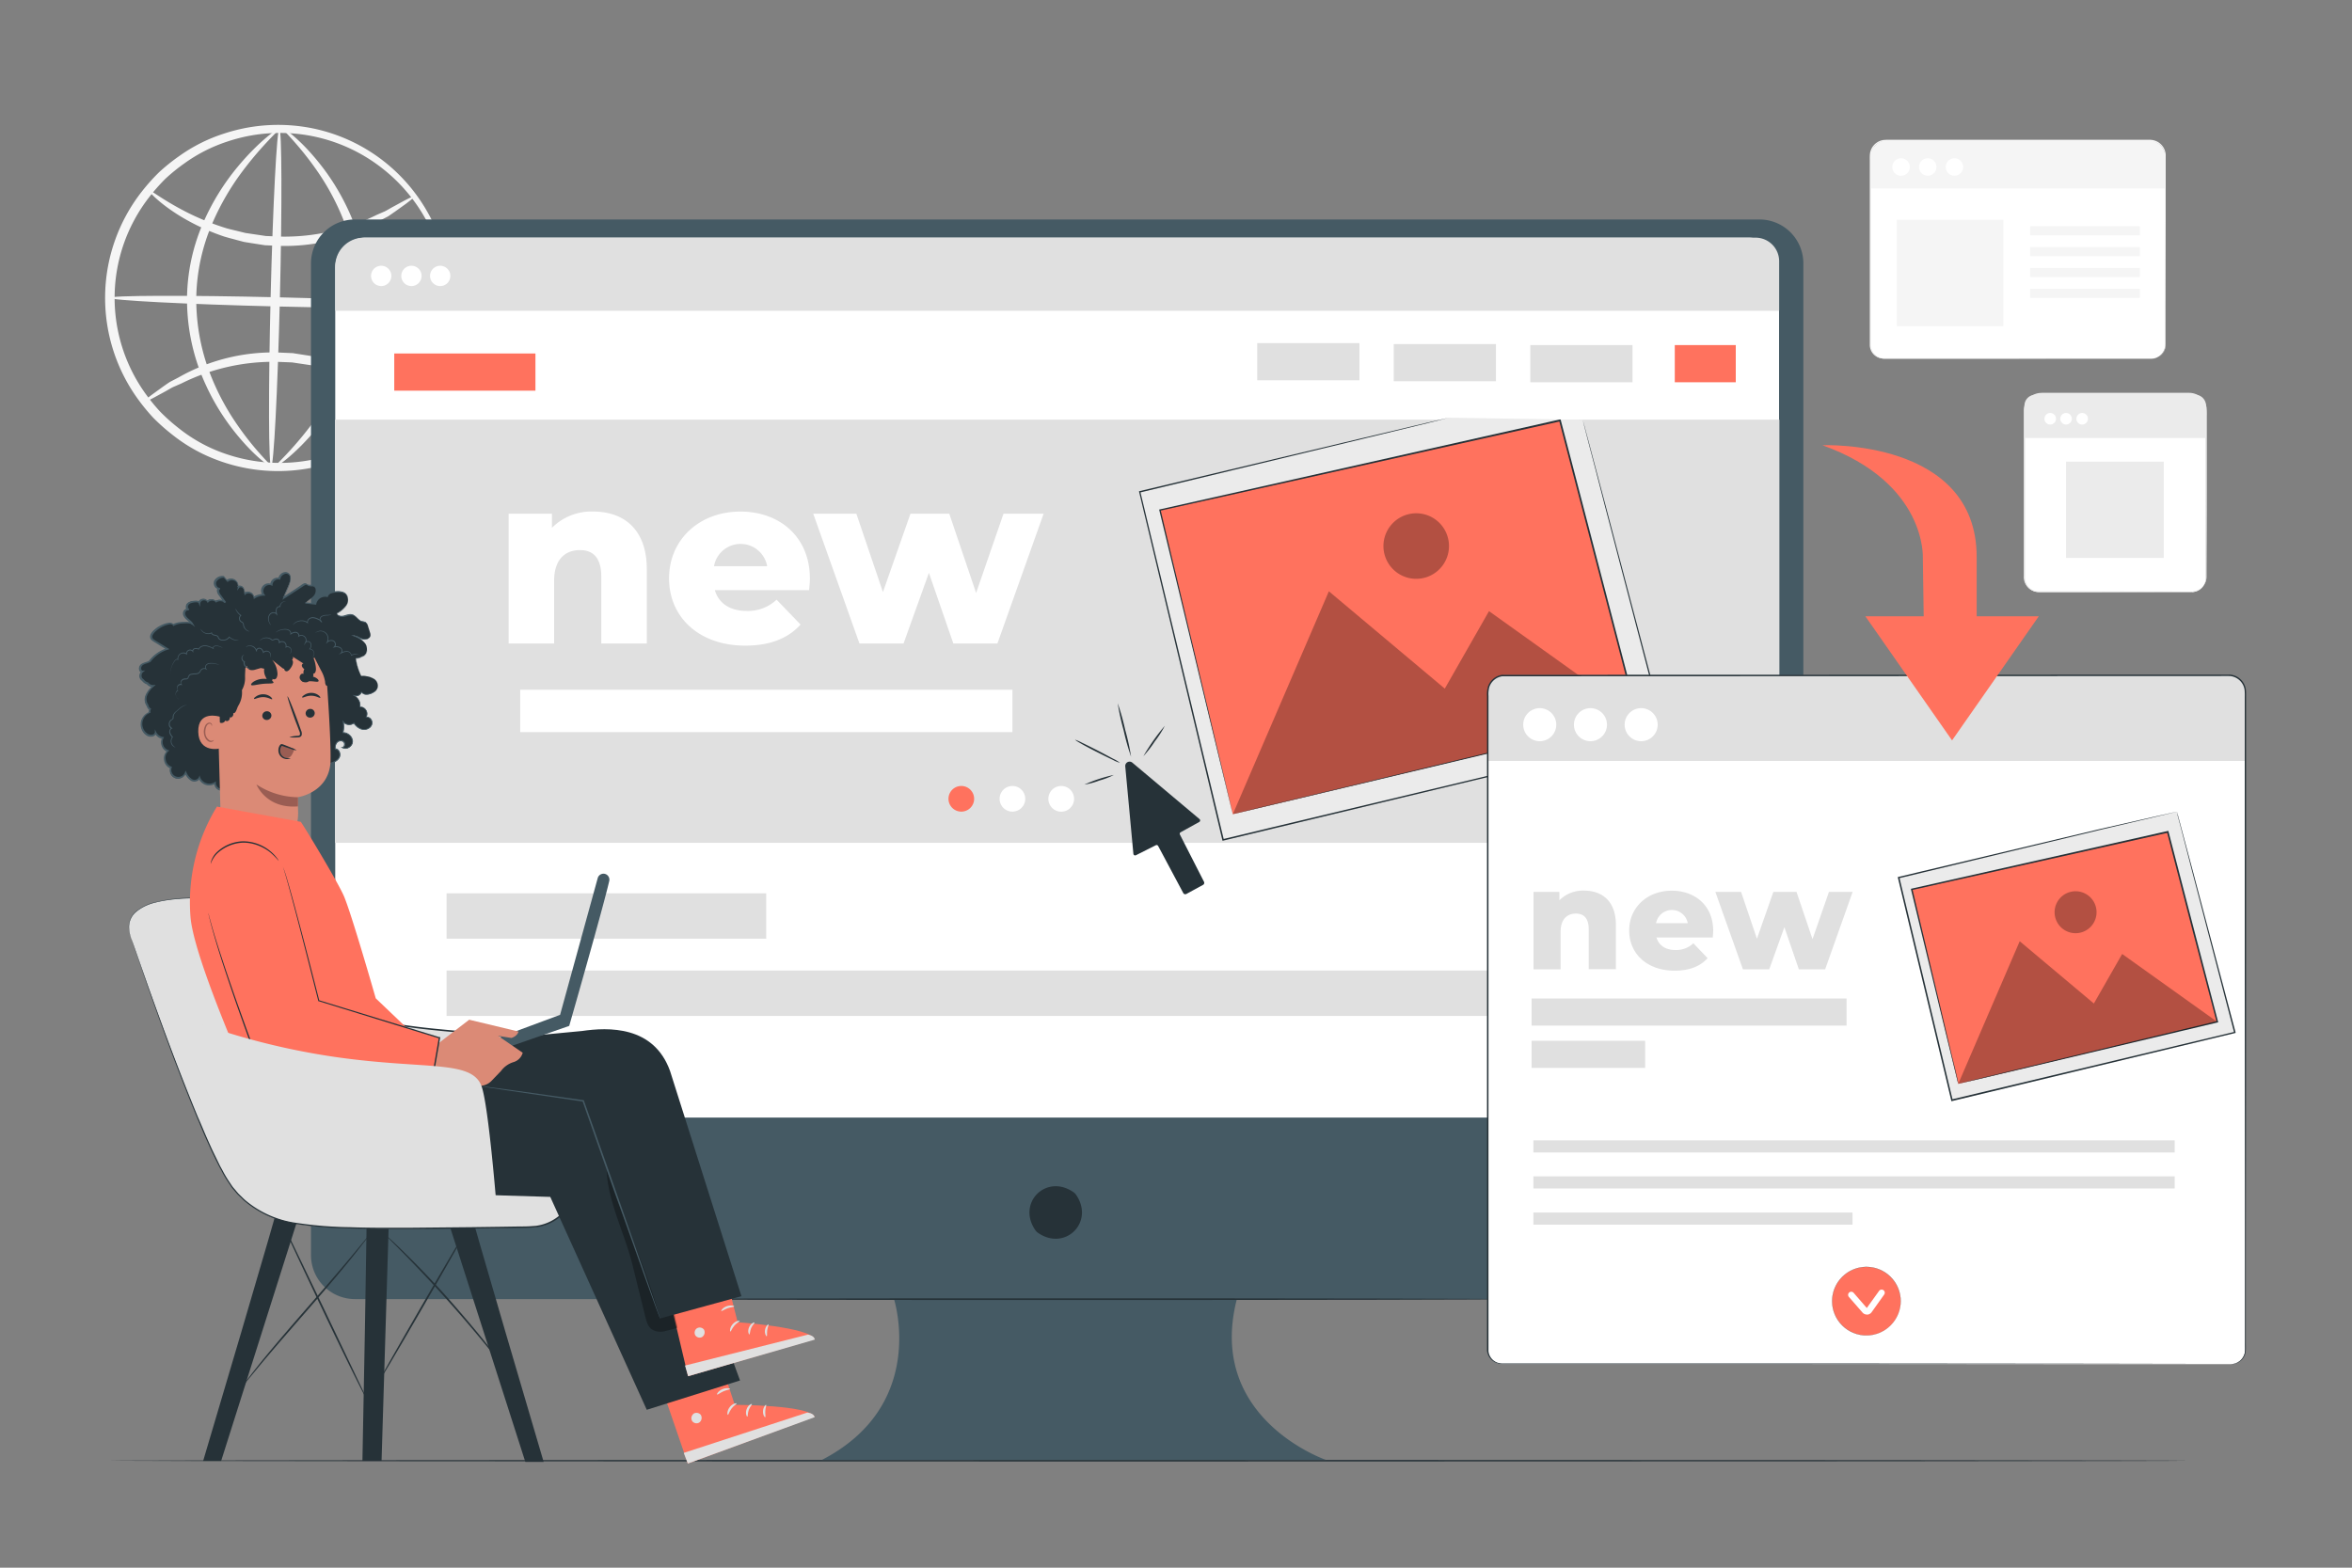 <svg xmlns="http://www.w3.org/2000/svg" viewBox="0 0 750 500"><rect x="0" y="0" width="750" height="500" fill="#808080" stroke="none"/><g id="freepik--background-complete--inject-14"><path d="M142.9,96.33a15.76,15.76,0,0,1-.39-3.43,28,28,0,0,0-.46-4.12A40.12,40.12,0,0,0,141,83.25,51.8,51.8,0,0,0,135.23,69,53.39,53.39,0,0,0,122,53.77a52.78,52.78,0,0,0-49.72-8.55,49.82,49.82,0,0,0-13.44,6.86A58.92,58.92,0,0,0,52.76,57a60.21,60.21,0,0,0-5.28,6A52.32,52.32,0,0,0,46,125a59.24,59.24,0,0,0,5,6.22,58.34,58.34,0,0,0,5.83,5.22A49.43,49.43,0,0,0,69.88,144a53.16,53.16,0,0,0,64-20.71,52.11,52.11,0,0,0,6.43-13.94,40.42,40.42,0,0,0,1.35-5.47,30.11,30.11,0,0,0,.66-4.09,15.52,15.52,0,0,1,.55-3.41,14.74,14.74,0,0,1,0,3.46,24,24,0,0,1-.38,4.18,36.66,36.66,0,0,1-1.11,5.64,50.76,50.76,0,0,1-6.14,14.51,54.66,54.66,0,0,1-37.47,25.32,55.16,55.16,0,0,1-29-2.95A51.91,51.91,0,0,1,55,138.68a62.33,62.33,0,0,1-6.17-5.48,63.36,63.36,0,0,1-5.29-6.53,55,55,0,0,1,1.6-65.47,63.14,63.14,0,0,1,5.59-6.27,61.3,61.3,0,0,1,6.43-5.16,51.62,51.62,0,0,1,14.2-7.14,55.19,55.19,0,0,1,29.07-1.54,54.67,54.67,0,0,1,36.2,27.11A50.9,50.9,0,0,1,142.1,83a37.44,37.44,0,0,1,.83,5.68,23.6,23.6,0,0,1,.18,4.2A15.34,15.34,0,0,1,142.9,96.33Z" style="fill:#f5f5f5"></path><path d="M132.11,62.63c.12.17-.85,1-2.73,2.41l-3.47,2.49c-.69.47-1.41,1-2.21,1.51L121,70.43a60.8,60.8,0,0,1-31.71,8l-4.8-.21-4.6-.72c-.75-.13-1.51-.23-2.24-.38l-2.15-.57c-1.41-.39-2.81-.73-4.15-1.15a69.64,69.64,0,0,1-13.45-6.2c-7.23-4.37-10.75-8.35-10.47-8.6s4.22,3,11.5,6.77a81,81,0,0,0,13.24,5.42c1.29.37,2.64.66,4,1l2.07.51,2.14.32,4.4.65,4.58.19a65.75,65.75,0,0,0,30.7-6.9l2.69-1.17c.82-.42,1.56-.88,2.28-1.28l3.68-2C130.8,63,132,62.47,132.11,62.63Z" style="fill:#f5f5f5"></path><path d="M45.82,128.21c-.12-.17.86-1,2.74-2.41L52,123.31c.68-.47,1.4-1,2.21-1.51l2.65-1.38a60.92,60.92,0,0,1,31.71-8l4.8.21,4.61.72c.75.13,1.5.23,2.24.38l2.15.57c1.41.4,2.81.73,4.14,1.16A69.49,69.49,0,0,1,120,121.66c7.23,4.37,10.74,8.35,10.47,8.61s-4.22-3-11.5-6.78a81.34,81.34,0,0,0-13.24-5.42c-1.29-.37-2.64-.66-4-1l-2.06-.51-2.15-.32-4.4-.65-4.57-.18a65.68,65.68,0,0,0-30.71,6.89l-2.69,1.17c-.81.42-1.56.88-2.27,1.28l-3.68,2C47.14,127.85,45.94,128.38,45.82,128.21Z" style="fill:#f5f5f5"></path><path d="M142.87,97.58c0,.82-24.18.9-54,.18S35,95.78,35,95s24.18-.89,54-.17S142.89,96.76,142.87,97.58Z" style="fill:#f5f5f5"></path><path d="M86.46,148.89c-.82,0-.9-24.17-.17-53.94s2-53.89,2.79-53.87.9,24.17.17,54S87.28,148.91,86.46,148.89Z" style="fill:#f5f5f5"></path><path d="M86.46,148.81c-.2.32-6.14-3.71-13-12.83a72.63,72.63,0,0,1-9.64-17.51,65,65,0,0,1-4.17-24.16,61.68,61.68,0,0,1,5.44-23.92,74.62,74.62,0,0,1,10.54-17c7.26-8.77,13.25-12.67,13.45-12.35s-5.14,4.75-11.8,13.64A80.7,80.7,0,0,0,67.6,71.47a62.2,62.2,0,0,0-5,22.89,65.64,65.64,0,0,0,3.78,23.18,77.52,77.52,0,0,0,8.78,17.22C81.41,144,86.76,148.49,86.46,148.81Z" style="fill:#f5f5f5"></path><path d="M90.29,41.1c.2-.32,6.14,3.71,13,12.83a72.63,72.63,0,0,1,9.64,17.51A65,65,0,0,1,117.1,95.6a61.68,61.68,0,0,1-5.44,23.92,75,75,0,0,1-10.53,17c-7.27,8.77-13.26,12.67-13.46,12.35s5.14-4.75,11.8-13.64a80.7,80.7,0,0,0,9.68-16.76,62.25,62.25,0,0,0,5-22.89,65.64,65.64,0,0,0-3.78-23.18,77.52,77.52,0,0,0-8.78-17.22C95.34,46,90,41.42,90.29,41.1Z" style="fill:#f5f5f5"></path><path d="M698.88,188.85H650.12a4.56,4.56,0,0,1-4.56-4.55v-53a5.38,5.38,0,0,1,5.38-5.38h47.12a5.37,5.37,0,0,1,5.37,5.38v53A4.55,4.55,0,0,1,698.88,188.85Z" style="fill:#fff"></path><path d="M698.88,188.85s.21,0,.6-.07a4.25,4.25,0,0,0,1.64-.58,4.56,4.56,0,0,0,1.85-2.08c.51-1,.35-2.36.36-3.83,0-5.92,0-14.45-.08-25,0-5.27,0-11.05,0-17.24,0-1.55,0-3.13,0-4.73v-2.42a21.39,21.39,0,0,0-.07-2.42,5.17,5.17,0,0,0-2.71-3.77,5.3,5.3,0,0,0-2.35-.58h-2.6l-21.87,0H653.13a29.08,29.08,0,0,0-3,.06,5.16,5.16,0,0,0-4.11,3.53,9.58,9.58,0,0,0-.23,2.86v14.53c0,7.58,0,14.9,0,21.88,0,3.48,0,6.88,0,10.18,0,1.66,0,3.28,0,4.88a4.39,4.39,0,0,0,2,3.84,4.24,4.24,0,0,0,2.06.68c.73,0,1.51,0,2.25,0h4.4l8.28,0,25,.08,6.79.05,1.77,0c.4,0,.6,0,.6,0s-.2,0-.6,0l-1.77,0-6.79,0-25,.09H652.07c-.76,0-1.49,0-2.28,0a4.77,4.77,0,0,1-4.45-5c0-1.6,0-3.22,0-4.88,0-3.3,0-6.7,0-10.18,0-7,0-14.3,0-21.88,0-3.8,0-7.66,0-11.58v-3c0-.49,0-1,0-1.49a5.69,5.69,0,0,1,.25-1.53,5.63,5.63,0,0,1,4.53-3.88,10.13,10.13,0,0,1,1.54-.08h22l21.87,0h2.6a5.68,5.68,0,0,1,2.57.64,5.6,5.6,0,0,1,2.94,4.11,20.94,20.94,0,0,1,.07,2.49v2.42c0,1.6,0,3.18,0,4.73,0,6.19,0,12,0,17.24,0,10.53-.06,19.06-.08,25,0,.74,0,1.43,0,2.09a4.59,4.59,0,0,1-2.35,3.91,4.06,4.06,0,0,1-1.69.54A3.4,3.4,0,0,1,698.88,188.85Z" style="fill:#ebebeb"></path><path d="M649,125.91h51a3.44,3.44,0,0,1,3.44,3.44v10.35a0,0,0,0,1,0,0H645.56a0,0,0,0,1,0,0V129.36A3.44,3.44,0,0,1,649,125.91Z" style="fill:#ebebeb"></path><path d="M655.61,133.54a1.84,1.84,0,1,1-1.84-1.82A1.82,1.82,0,0,1,655.61,133.54Z" style="fill:#fff"></path><path d="M660.66,133.54a1.84,1.84,0,1,1-1.84-1.82A1.83,1.83,0,0,1,660.66,133.54Z" style="fill:#fff"></path><path d="M665.8,133.54a1.84,1.84,0,1,1-1.84-1.82A1.82,1.82,0,0,1,665.8,133.54Z" style="fill:#fff"></path><rect x="658.82" y="147.24" width="31.15" height="30.71" style="fill:#ebebeb"></rect><path d="M601.82,44.84h83.25a5.38,5.38,0,0,1,5.38,5.38v59.65a4.55,4.55,0,0,1-4.55,4.55H601a4.55,4.55,0,0,1-4.55-4.55V50.22A5.38,5.38,0,0,1,601.82,44.84Z" style="fill:#fff"></path><path d="M601.82,44.84h83.25a5.38,5.38,0,0,1,5.38,5.38v9.87a0,0,0,0,1,0,0h-94a0,0,0,0,1,0,0V50.22A5.38,5.38,0,0,1,601.82,44.84Z" style="fill:#f5f5f5"></path><path d="M609,53.27a2.79,2.79,0,1,1-2.78-2.79A2.79,2.79,0,0,1,609,53.27Z" style="fill:#fff"></path><path d="M617.49,53.27a2.78,2.78,0,1,1-2.78-2.79A2.79,2.79,0,0,1,617.49,53.27Z" style="fill:#fff"></path><path d="M626,53.27a2.78,2.78,0,1,1-2.78-2.79A2.78,2.78,0,0,1,626,53.27Z" style="fill:#fff"></path><path d="M686.31,114.42s.29,0,.82-.11a4.12,4.12,0,0,0,2.07-1.14,4.37,4.37,0,0,0,1.18-3.58c0-1.55,0-3.35,0-5.37,0-8.09,0-19.78-.07-34.22,0-3.62,0-7.4,0-11.35v-6c0-1,0-2.07,0-3.09a4.65,4.65,0,0,0-3.64-4.37A6.25,6.25,0,0,0,685,45H602.65a15,15,0,0,0-2,.06,4.63,4.63,0,0,0-3.2,2.06,4.74,4.74,0,0,0-.68,1.81,14.75,14.75,0,0,0-.06,2v8.11q0,8.06,0,15.86c0,10.4,0,20.43,0,30v5.33a3.92,3.92,0,0,0,.35,1.61A4,4,0,0,0,599.4,114a4.87,4.87,0,0,0,1.63.18H615.9l23.64,0,34.22.08,9.31,0,2.42,0c.55,0,.82,0,.82,0l-.82,0-2.42,0-9.31,0-34.22.08-23.64,0-13.17,0H601a5.36,5.36,0,0,1-1.76-.2,4.35,4.35,0,0,1-3-4.13v-1.77c0-1.18,0-2.36,0-3.56,0-9.55,0-19.58,0-30V51a16.26,16.26,0,0,1,.06-2.08,5.19,5.19,0,0,1,.76-2,5.11,5.11,0,0,1,3.52-2.27,18.73,18.73,0,0,1,2.1-.07H685a6.72,6.72,0,0,1,1.66.13,5.06,5.06,0,0,1,3.94,4.74c0,1.06,0,2.08,0,3.11v6c0,4,0,7.73,0,11.35,0,14.44-.05,26.13-.07,34.22,0,2,0,3.82,0,5.37a4.51,4.51,0,0,1-1.25,3.65,4.11,4.11,0,0,1-2.13,1.12A3.46,3.46,0,0,1,686.31,114.42Z" style="fill:#f5f5f5"></path><rect x="604.86" y="70.1" width="33.95" height="33.95" style="fill:#f5f5f5"></rect><rect x="647.37" y="72.16" width="34.97" height="2.91" style="fill:#f5f5f5"></rect><rect x="647.37" y="78.81" width="34.97" height="2.91" style="fill:#f5f5f5"></rect><rect x="647.37" y="85.46" width="34.97" height="2.91" style="fill:#f5f5f5"></rect><rect x="647.37" y="92.1" width="34.97" height="2.91" style="fill:#f5f5f5"></rect></g><g id="freepik--Floor--inject-14"><path d="M698,465.88c0,.15-148.66.26-332,.26S34,466,34,465.88s148.63-.26,332-.26S698,465.74,698,465.88Z" style="fill:#263238"></path></g><g id="freepik--Device--inject-14"><path d="M561.05,70H113.17a14,14,0,0,0-14,14V400.33a14,14,0,0,0,14,14h171.9s10.93,33.81-23,51.3H422.84s-38.27-13.12-28.43-51.3H561.05a14,14,0,0,0,14-14V84A14,14,0,0,0,561.05,70Z" style="fill:#455a64"></path><path d="M343.09,381c6.09,8.71-3.44,18.25-12.15,12.16a3.34,3.34,0,0,1-.75-.75c-6.08-8.71,3.45-18.23,12.15-12.15A3.1,3.1,0,0,1,343.09,381Z" style="fill:#263238"></path><path d="M116.6,75.8h441a9.7,9.7,0,0,1,9.7,9.7V356.44a0,0,0,0,1,0,0H106.9a0,0,0,0,1,0,0V85.5a9.7,9.7,0,0,1,9.7-9.7Z" style="fill:#fff"></path><path d="M116.05,75.8H559.81a7.52,7.52,0,0,1,7.52,7.52v15.8a0,0,0,0,1,0,0H106.9a0,0,0,0,1,0,0V85A9.15,9.15,0,0,1,116.05,75.8Z" style="fill:#e0e0e0"></path><path d="M124.8,88a3.24,3.24,0,1,1-3.24-3.24A3.24,3.24,0,0,1,124.8,88Z" style="fill:#fff"></path><path d="M134.44,88a3.24,3.24,0,1,1-3.24-3.24A3.24,3.24,0,0,1,134.44,88Z" style="fill:#fff"></path><path d="M143.61,88a3.24,3.24,0,1,1-3.24-3.24A3.24,3.24,0,0,1,143.61,88Z" style="fill:#fff"></path><path d="M481,414.36c0,.15-63.74.27-142.34.27s-142.35-.12-142.35-.27,63.72-.27,142.35-.27S481,414.21,481,414.36Z" style="fill:#263238"></path><rect x="142.4" y="284.91" width="101.93" height="14.48" style="fill:#e0e0e0"></rect><rect x="142.4" y="309.54" width="379.77" height="14.48" style="fill:#e0e0e0"></rect><rect x="106.81" y="133.85" width="460.6" height="134.97" style="fill:#e0e0e0"></rect><rect x="125.72" y="112.74" width="45.02" height="11.86" style="fill:#FF725E"></rect><rect x="534.05" y="110.06" width="19.45" height="11.86" style="fill:#FF725E"></rect><rect x="487.98" y="110.06" width="32.59" height="11.86" style="fill:#e0e0e0"></rect><rect x="444.44" y="109.74" width="32.59" height="11.86" style="fill:#e0e0e0"></rect><rect x="400.9" y="109.43" width="32.59" height="11.86" style="fill:#e0e0e0"></rect><path d="M310.63,254.77a4.09,4.09,0,1,1-4.09-4.09A4.09,4.09,0,0,1,310.63,254.77Z" style="fill:#FF725E"></path><path d="M326.93,254.77a4.09,4.09,0,1,1-4.09-4.09A4.09,4.09,0,0,1,326.93,254.77Z" style="fill:#fff"></path><path d="M342.5,254.77a4.1,4.1,0,1,1-4.09-4.09A4.09,4.09,0,0,1,342.5,254.77Z" style="fill:#fff"></path><path d="M206.25,181.56v23.68H191.74V183.93c0-6-2.59-8.48-6.79-8.48-4.66,0-8.25,2.9-8.25,9.78v20H162.19v-41.4H176v4.51a17.77,17.77,0,0,1,13.14-5.19C198.85,163.16,206.25,168.73,206.25,181.56Z" style="fill:#fff"></path><path d="M258,188.21H227.94c1.22,4.2,4.81,6.64,10.16,6.64a13.27,13.27,0,0,0,9.54-3.59l7.64,7.94c-4,4.43-9.78,6.72-17.64,6.72-14.74,0-24.29-9.08-24.29-21.46s9.7-21.3,22.76-21.3c12.22,0,22.15,7.79,22.15,21.46C258.26,185.69,258.11,187.06,258,188.21Zm-30.32-7.64h16.95a8.61,8.61,0,0,0-16.95,0Z" style="fill:#fff"></path><path d="M332.79,163.84l-14.74,41.4H304l-7.79-22.53-8.09,22.53H274.06l-14.74-41.4h13.75l8.48,25,8.78-25H302.7l8.56,25.28L320,163.84Z" style="fill:#fff"></path><rect x="165.89" y="219.99" width="156.95" height="13.51" style="fill:#fff"></rect><polyline points="504.69 133.89 530.99 234.04 390 267.81 363.43 156.84 462.04 133.22" style="fill:#ebebeb"></polyline><path d="M462,133.22s-.6.17-1.78.46L455.05,135l-19.89,4.83-71.68,17.26.15-.26c7.62,31.75,16.76,69.82,26.63,111l-.32-.19,16-3.84,125-29.89-.16.27c-7.89-30.21-14.43-55.25-19-72.76-2.27-8.74-4-15.6-5.26-20.28-.6-2.33-1.06-4.12-1.37-5.34s-.45-1.83-.45-1.83.19.61.52,1.82.8,3,1.43,5.32L512,161.28c4.61,17.49,11.22,42.52,19.18,72.71l.06.21-.22.05-124.94,30-16,3.85-.25.06-.06-.26c-9.84-41.15-18.94-79.22-26.53-111l-.05-.21.21-.05,71.72-17.08L455,134.84l5.23-1.22Z" style="fill:#263238"></path><polygon points="393.12 259.68 522.17 228.77 497.45 134.04 369.88 162.68 393.12 259.68" style="fill:#FF725E"></polygon><path d="M393.12,259.68s-.16-.58-.44-1.73-.71-2.89-1.25-5.12c-1.1-4.52-2.7-11.13-4.75-19.56-4.08-16.94-9.93-41.2-17-70.54l-.06-.21.22-.05,127.55-28.68.25,0,.06.24V134c8.86,34,17.26,66.2,24.69,94.68l.06.23-.24.06-93.28,22.22-26.44,6.27-7,1.65-1.79.41-.6.13.62-.16,1.81-.45,7-1.71L429,251l93.08-22.42-.17.29c-7.44-28.47-15.85-60.68-24.73-94.67v0l.3.19L369.93,162.89l.16-.26c7,29.31,12.74,53.54,16.76,70.46,2,8.47,3.58,15.1,4.65,19.63.53,2.26.94,4,1.21,5.17Z" style="fill:#263238"></path><g style="opacity:0.3"><polygon points="393.12 259.68 423.75 188.59 460.71 219.63 474.81 194.92 522.17 228.77 393.12 259.68"></polygon></g><g style="opacity:0.3"><path d="M461.75,171.68A10.45,10.45,0,1,1,449.16,164,10.43,10.43,0,0,1,461.75,171.68Z"></path></g><path d="M383.93,281.24l-7.68-15.06a.55.55,0,0,1,.23-.74l5.93-3.28a.56.56,0,0,0,.09-.92l-21.42-18a1.38,1.38,0,0,0-2.26,1.18l2.59,27.9a.56.56,0,0,0,.81.45l6.34-3.19a.56.56,0,0,1,.75.24l8,15a.73.73,0,0,0,1,.3l5.37-2.93A.74.74,0,0,0,383.93,281.24Z" style="fill:#263238"></path><path d="M357.13,243.29a9.78,9.78,0,0,1-2.19-.9c-1.31-.62-3.12-1.5-5.09-2.51-4-2-7.1-3.79-7-3.95a15.58,15.58,0,0,1,2.16.95c1.31.63,3.11,1.52,5.08,2.53s3.76,2,5,2.65A11,11,0,0,1,357.13,243.29Z" style="fill:#263238"></path><path d="M360.68,241.37a74.7,74.7,0,0,1-2.39-8.48,76,76,0,0,1-1.88-8.6,74.7,74.7,0,0,1,2.39,8.48A73.42,73.42,0,0,1,360.68,241.37Z" style="fill:#263238"></path><path d="M364.6,241.17a67.05,67.05,0,0,1,6.83-9.68,33.14,33.14,0,0,1-3.2,5A34.41,34.41,0,0,1,364.6,241.17Z" style="fill:#263238"></path><path d="M355.18,247.16a24.53,24.53,0,0,1-4.62,1.78,23.82,23.82,0,0,1-4.77,1.3,46.36,46.36,0,0,1,9.39-3.08Z" style="fill:#263238"></path></g><g id="freepik--Window--inject-14"><path d="M479.75,215.37H710.56a5.38,5.38,0,0,1,5.38,5.38V430.52a4.55,4.55,0,0,1-4.55,4.55H478.93a4.55,4.55,0,0,1-4.55-4.55V220.75A5.38,5.38,0,0,1,479.75,215.37Z" style="fill:#fff"></path><path d="M479.75,215.41H710.56a5.38,5.38,0,0,1,5.38,5.38V242.7a0,0,0,0,1,0,0H474.37a0,0,0,0,1,0,0V220.79A5.38,5.38,0,0,1,479.75,215.41Z" style="fill:#e0e0e0"></path><path d="M496.26,231.13a5.27,5.27,0,1,1-5.27-5.27A5.27,5.27,0,0,1,496.26,231.13Z" style="fill:#fff"></path><path d="M512.43,231.13a5.27,5.27,0,1,1-5.27-5.27A5.27,5.27,0,0,1,512.43,231.13Z" style="fill:#fff"></path><path d="M528.6,231.13a5.27,5.27,0,1,1-5.27-5.27A5.27,5.27,0,0,1,528.6,231.13Z" style="fill:#fff"></path><path d="M515.27,295v14.12h-8.66V296.44c0-3.55-1.55-5.06-4.05-5.06-2.78,0-4.92,1.73-4.92,5.83v11.94H489V284.46h8.25v2.68a10.64,10.64,0,0,1,7.83-3.09C510.85,284.05,515.27,287.37,515.27,295Z" style="fill:#e0e0e0"></path><path d="M546.16,299H528.21c.73,2.51,2.87,4,6.06,4a7.92,7.92,0,0,0,5.7-2.15l4.55,4.74c-2.37,2.64-5.83,4-10.52,4-8.79,0-14.49-5.42-14.49-12.8s5.79-12.71,13.58-12.71c7.29,0,13.21,4.64,13.21,12.8C546.3,297.49,546.21,298.31,546.16,299Zm-18.08-4.56h10.11a5.14,5.14,0,0,0-10.11,0Z" style="fill:#e0e0e0"></path><path d="M590.77,284.46,582,309.15h-8.39L569,295.71l-4.83,13.44h-8.39l-8.79-24.69h8.2l5.06,14.94,5.24-14.94h7.38l5.1,15.08,5.24-15.08Z" style="fill:#e0e0e0"></path><rect x="488.39" y="318.46" width="100.43" height="8.65" style="fill:#e0e0e0"></rect><rect x="488.39" y="331.95" width="36.21" height="8.65" style="fill:#e0e0e0"></rect><polygon points="694.16 258.85 668.54 264.78 605.44 279.89 622.45 350.89 712.66 329.29 694.16 258.85" style="fill:#ebebeb"></polygon><path d="M694.16,258.85s.13.42.36,1.26l1,3.72c.88,3.28,2.16,8.09,3.79,14.21,3.26,12.32,7.93,29.94,13.56,51.19l0,.21-.21.06L623.19,351l-.68.17-.25.06-.06-.26c-6.14-25.66-11.93-49.88-17-71l-.06-.22.23-.06,64.14-15.25,18.21-4.14,4.79-1.07,1.23-.27.4-.08-.42.11-1.24.3-4.81,1.15-18.1,4.27L605.5,280.12l.17-.28c5.06,21.11,10.88,45.34,17,71l-.31-.19.68-.16,89.54-21.4-.16.26c-5.52-21.22-10.1-38.81-13.31-51.12-1.59-6.15-2.84-11-3.69-14.29-.42-1.64-.74-2.9-1-3.77Z" style="fill:#263238"></path><polygon points="624.44 345.69 707.01 325.91 691.2 265.3 609.58 283.63 624.44 345.69" style="fill:#FF725E"></polygon><path d="M624.44,345.69s-.1-.36-.29-1.1-.45-1.85-.8-3.27c-.71-2.89-1.74-7.11-3.06-12.5-2.62-10.85-6.38-26.37-10.92-45.14l0-.21.21-.05,81.61-18.37.24-.06.07.25v0c5.66,21.75,11,42.36,15.78,60.58l.06.24-.23.05-59.73,14.19-16.91,4-4.47,1-1.14.26-.38.08.4-.11,1.16-.29,4.5-1.11,16.94-4.12L707,325.68l-.17.29C702,307.75,696.64,287.15,691,265.4v0l.31.19-81.63,18.28.16-.26c4.44,18.73,8.12,34.23,10.68,45.06,1.28,5.42,2.27,9.67,3,12.58.33,1.44.59,2.55.77,3.31S624.44,345.69,624.44,345.69Z" style="fill:#263238"></path><g style="opacity:0.3"><polygon points="624.44 345.69 644.04 300.2 667.69 320.06 676.71 304.26 707.01 325.91 624.44 345.69"></polygon></g><g style="opacity:0.3"><path d="M668.36,289.38a6.69,6.69,0,1,1-8.06-4.94A6.69,6.69,0,0,1,668.36,289.38Z"></path></g><rect x="488.96" y="363.71" width="204.5" height="3.87" style="fill:#e0e0e0"></rect><rect x="488.96" y="375.18" width="204.5" height="3.87" style="fill:#e0e0e0"></rect><rect x="488.96" y="386.73" width="101.76" height="3.87" style="fill:#e0e0e0"></rect><circle cx="595.16" cy="414.99" r="10.92" transform="translate(-119.13 542.39) rotate(-45)" style="fill:#FF725E"></circle><path d="M595.16,425.93A10.94,10.94,0,1,1,606.1,415,11,11,0,0,1,595.16,425.93Zm0-21.83A10.89,10.89,0,1,0,606.05,415,10.9,10.9,0,0,0,595.16,404.1Z" style="fill:#263238"></path><path d="M595.29,419.26a1.84,1.84,0,0,1-1.38-.64l-4.36-5a1,1,0,0,1,1.51-1.31l4.22,4.86,3.92-5.45a1,1,0,0,1,1.39-.23,1,1,0,0,1,.23,1.4l-4,5.62a1.87,1.87,0,0,1-1.41.78Z" style="fill:#fff"></path><path d="M711.39,435.08s.2,0,.59-.06a4.23,4.23,0,0,0,1.65-.57,4.51,4.51,0,0,0,1.89-2.11c.52-1,.34-2.44.37-3.95,0-6.09,0-15.07,0-26.63,0-23.13-.05-56.59-.08-97.94,0-20.68,0-43.32,0-67.64V222.34a19.51,19.51,0,0,0-.06-2.31,5.11,5.11,0,0,0-.78-2.09,5.2,5.2,0,0,0-3.73-2.31c-1.53-.07-3.16,0-4.74,0H656.82L479,215.7a5.1,5.1,0,0,0-4.09,3.43,8.5,8.5,0,0,0-.27,2.83v83.26c0,29.76,0,58.46,0,85.8q0,20.49,0,39.93a4.38,4.38,0,0,0,2.58,3.54,5,5,0,0,0,2.27.36H509.9l67.64,0,97.94.09,26.62,0,6.93,0,2.36,0s-.8,0-2.36,0l-6.93,0-26.62.05-97.94.08-67.64,0H479.47a5.49,5.49,0,0,1-2.45-.39,4.82,4.82,0,0,1-2.85-3.92q0-19.44,0-40c0-27.34,0-56,0-85.8V259.84q0-11.52,0-23.21V222a8.86,8.86,0,0,1,.3-3,5.63,5.63,0,0,1,4.51-3.78l177.9-.05h49.59c1.6,0,3.16,0,4.79,0a5.58,5.58,0,0,1,4.9,4.78,21,21,0,0,1,.06,2.37v13.84c0,24.32,0,47,0,67.64,0,41.35-.06,74.81-.08,97.94,0,11.56,0,20.54,0,26.63,0,1.5.14,2.9-.4,4a4.49,4.49,0,0,1-1.94,2.13,4.2,4.2,0,0,1-1.67.55A4.35,4.35,0,0,1,711.39,435.08Z" style="fill:#263238"></path></g><g id="freepik--Arrow--inject-14"><polygon points="650.12 196.56 594.82 196.56 622.47 236.14 650.12 196.56" style="fill:#FF725E"></polygon><path d="M581.13,142s49.19-2.1,49.19,35.66v20.08H613.44l-.29-19.79S614.5,154,581.13,142Z" style="fill:#FF725E"></path></g><g id="freepik--Character--inject-14"><path d="M149.15,391.65c.13.07-6.31,11.46-14.39,25.42S120,442.3,119.88,442.22s6.31-11.46,14.39-25.43S149,391.57,149.15,391.65Z" style="fill:#263238"></path><path d="M162,437.64s-.16-.14-.41-.44l-1.08-1.33-4-4.91c-3.35-4.15-8.06-9.8-13.47-15.87s-10.5-11.4-14.23-15.2l-4.44-4.49-1.2-1.23a2.4,2.4,0,0,1-.39-.46,2.37,2.37,0,0,1,.47.38l1.27,1.15c1.1,1,2.66,2.5,4.56,4.37,3.81,3.74,9,9,14.37,15.11s10.09,11.78,13.37,16c1.64,2.1,2.94,3.82,3.82,5l1,1.4A2.55,2.55,0,0,1,162,437.64Z" style="fill:#263238"></path><path d="M117.67,447.49c-.16.12-1.86-3.15-4.49-8.43s-6.19-12.63-10.07-20.77-7.36-15.52-9.85-20.87l-2.92-6.36-.77-1.74a2.58,2.58,0,0,1-.23-.63,3.48,3.48,0,0,1,.34.58c.22.44.5,1,.86,1.7.76,1.54,1.8,3.67,3.07,6.28l10,20.8c3.86,8.11,7.36,15.45,9.92,20.84,1.25,2.61,2.27,4.75,3,6.31l.83,1.71A5.31,5.31,0,0,0,117.67,447.49Z" style="fill:#263238"></path><path d="M117.67,394a3.84,3.84,0,0,1-.35.53L116.23,396c-1,1.28-2.38,3.09-4.18,5.31-3.57,4.45-8.69,10.44-14.41,17s-10.88,12.5-14.53,16.87l-4.3,5.2-1.18,1.41a2.49,2.49,0,0,1-.44.47,3.84,3.84,0,0,1,.36-.54l1.09-1.47c1-1.28,2.38-3.1,4.17-5.31,3.58-4.45,8.69-10.44,14.41-17s10.88-12.5,14.53-16.88l4.31-5.19,1.17-1.42C117.5,394.14,117.65,394,117.67,394Z" style="fill:#263238"></path><path d="M89.34,381.94c-.18,2-24.56,84-24.56,84h5.74l26-82.06Z" style="fill:#263238"></path><path d="M116.91,379.74c.35,1.93-1.34,86.18-1.34,86.18h6.1l2.62-86.26Z" style="fill:#263238"></path><path d="M149.15,382.91c.18,2,24.21,83.35,24.21,83.35h-5.84l-26.41-82.4Z" style="fill:#263238"></path><path d="M41.88,299.36c.37,1,22.67,67.17,32.2,79.33s22.71,12.35,38.48,13c9.92.38,38.84,0,56.64-.3A15.07,15.07,0,0,0,184,376.69a46.57,46.57,0,0,1,.5-7.2c.66-1.65-3.36-29.55-7.63-35.14s-50.53-4.43-59.07-10.42-14.48-32.67-22.7-34.31S34.17,279.29,41.88,299.36Z" style="fill:#e0e0e0"></path><path d="M41.88,299.36s-.14-.34-.37-1a9.6,9.6,0,0,1-.44-3.12,6.73,6.73,0,0,1,.54-2.26,6.86,6.86,0,0,1,1.68-2.26,15.09,15.09,0,0,1,6.26-3c5.11-1.35,11.62-1.65,19.08-1.36a195.16,195.16,0,0,1,25.21,2.88,12.78,12.78,0,0,1,1.75.38,5.42,5.42,0,0,1,1.65.82A12.42,12.42,0,0,1,99.85,293a42.65,42.65,0,0,1,3.94,6.46c2.36,4.57,4.45,9.49,7,14.39a44.69,44.69,0,0,0,4.39,7.13,13,13,0,0,0,3,2.92,15.38,15.38,0,0,0,4,1.61,68.51,68.51,0,0,0,8.76,1.68c3,.42,6,.75,9.13,1.05,6.18.61,12.53,1.09,19,1.75,3.24.33,6.51.71,9.79,1.26a40.55,40.55,0,0,1,4.91,1.14,10,10,0,0,1,2.36,1,3.56,3.56,0,0,1,1,.89,8.46,8.46,0,0,1,.68,1.11,48.49,48.49,0,0,1,3.23,9.75c.81,3.35,1.49,6.75,2.09,10.2s1.12,6.93,1.49,10.46c.08.89.17,1.77.19,2.67,0,.23,0,.46,0,.7a2.11,2.11,0,0,1-.07.4,1.5,1.5,0,0,0-.07.27c-.07.42-.11.86-.15,1.3-.14,1.77-.2,3.55-.25,5.34a15.57,15.57,0,0,1-3.87,9.93,15.19,15.19,0,0,1-9.24,5,49,49,0,0,1-5.25.22l-5.18.08-10.23.13L130.6,392c-6.51,0-12.88,0-19.1-.2a121.27,121.27,0,0,1-18.12-1.57,32.35,32.35,0,0,1-15.45-7.19c-.53-.44-1-1-1.5-1.43l-.73-.73-.67-.78c-.43-.53-.91-1-1.29-1.58l-1.12-1.68a34.12,34.12,0,0,1-2-3.44c-.31-.58-.64-1.15-.93-1.73L68.85,370c-.55-1.16-1.13-2.29-1.65-3.44l-1.52-3.41c-1-2.24-1.91-4.48-2.83-6.64-7.14-17.4-12.18-31.76-15.69-41.67-1.72-5-3-8.82-3.95-11.45l-1-3c-.22-.67-.32-1-.32-1s.13.33.38,1l1.05,3c.92,2.62,2.28,6.46,4,11.41,3.57,9.88,8.67,24.23,15.84,41.6C64.12,358.5,65,360.73,66,363c.51,1.12,1,2.25,1.53,3.4s1.1,2.27,1.65,3.42l.84,1.74c.29.58.62,1.14.93,1.71a36.38,36.38,0,0,0,2,3.41l1.11,1.66c.38.55.86,1,1.28,1.55l.66.77c.24.25.49.48.73.72.49.46,1,1,1.48,1.41a32,32,0,0,0,15.25,7.07,123.82,123.82,0,0,0,18,1.54c6.21.23,12.58.19,19.08.18l19.92-.19,10.23-.14,5.18-.08a46.64,46.64,0,0,0,5.17-.22,14.58,14.58,0,0,0,8.93-4.83,15,15,0,0,0,3.74-9.59c.05-1.8.11-3.58.25-5.37,0-.45.08-.89.16-1.35a1.81,1.81,0,0,1,.09-.37,1,1,0,0,0,0-.26c0-.2,0-.42,0-.64,0-.87-.1-1.75-.19-2.63-.36-3.51-.89-7-1.48-10.42s-1.27-6.84-2.08-10.17a47.5,47.5,0,0,0-3.18-9.63,9.18,9.18,0,0,0-.64-1.05,2.93,2.93,0,0,0-.88-.76,9.57,9.57,0,0,0-2.24-1,40.23,40.23,0,0,0-4.83-1.12c-3.27-.56-6.53-.93-9.76-1.27-6.47-.66-12.82-1.15-19-1.76-3.09-.31-6.14-.64-9.15-1.06a70.86,70.86,0,0,1-8.82-1.71,16.28,16.28,0,0,1-4.11-1.67,13.31,13.31,0,0,1-3.15-3,45.17,45.17,0,0,1-4.42-7.21c-2.53-4.93-4.61-9.85-6.95-14.41a43,43,0,0,0-3.88-6.41A12.64,12.64,0,0,0,97,290.7a5.45,5.45,0,0,0-1.54-.78,15.22,15.22,0,0,0-1.71-.37,197.13,197.13,0,0,0-25.16-2.95c-7.44-.32-13.92-.05-19,1.26a14.94,14.94,0,0,0-6.21,3,6.33,6.33,0,0,0-2.21,4.41,9.5,9.5,0,0,0,.38,3.09c.1.34.19.6.24.77A2.53,2.53,0,0,1,41.88,299.36Z" style="fill:#263238"></path><path d="M208.06,434.05l11.27,32.74,40.39-14.92c-1.66-3.78-25.42-3.81-25.42-3.81L227.36,427Z" style="fill:#FF725E"></path><path d="M221.16,450.93a1.75,1.75,0,0,0-.44,2.3,1.69,1.69,0,0,0,2.28.46,1.85,1.85,0,0,0,.46-2.44A1.77,1.77,0,0,0,221,451" style="fill:#e0e0e0"></path><path d="M219.33,466.79l-1.3-3.4,39.39-12.86s2.09.13,2.35,1.47Z" style="fill:#e0e0e0"></path><path d="M234.88,447.62c.07.2-.89.65-1.62,1.64s-.95,2-1.16,2-.34-1.26.57-2.45S234.86,447.42,234.88,447.62Z" style="fill:#e0e0e0"></path><path d="M239.76,447.81c.12.17-.61.82-1,1.9s-.23,2-.43,2.1-.74-1-.26-2.34S239.69,447.62,239.76,447.81Z" style="fill:#e0e0e0"></path><path d="M244,452c-.16.11-.8-.78-.69-2.05s.87-2,1-1.9-.21.92-.28,2S244.23,451.9,244,452Z" style="fill:#e0e0e0"></path><path d="M232.77,443c0,.21-1,.27-2.11.76s-1.83,1.16-2,1,.42-1.15,1.7-1.7S232.8,442.8,232.77,443Z" style="fill:#e0e0e0"></path><path d="M230,438.55a4,4,0,0,1-2,.74,9.67,9.67,0,0,1-2.36.13,10.06,10.06,0,0,1-1.39-.19,2.64,2.64,0,0,1-.79-.25.9.9,0,0,1-.47-1,1.12,1.12,0,0,1,.69-.77,3,3,0,0,1,.8-.18,7.56,7.56,0,0,1,1.42,0,7.7,7.7,0,0,1,2.32.53c1.25.52,1.84,1.14,1.79,1.21s-.75-.36-2-.72a8.8,8.8,0,0,0-2.18-.35,8.16,8.16,0,0,0-1.29.07c-.47,0-.83.18-.87.41s0,.12.12.21a2.21,2.21,0,0,0,.58.18,13.08,13.08,0,0,0,1.3.22,11.16,11.16,0,0,0,2.23,0A15.05,15.05,0,0,1,230,438.55Z" style="fill:#e0e0e0"></path><path d="M229.88,438.93c-.06.05-.71-.51-1.25-1.76a7,7,0,0,1-.55-2.32,7.54,7.54,0,0,1,.06-1.41,1.8,1.8,0,0,1,.92-1.5,1,1,0,0,1,1.05.25,2.68,2.68,0,0,1,.48.66,5.09,5.09,0,0,1,.51,1.37,5,5,0,0,1-.09,2.41c-.41,1.33-1.14,1.87-1.18,1.81a19.75,19.75,0,0,0,.67-1.94,4.85,4.85,0,0,0-.06-2.13,4.42,4.42,0,0,0-.47-1.16c-.22-.4-.51-.69-.65-.59s-.43.52-.47.93a7.08,7.08,0,0,0-.09,1.28,7.51,7.51,0,0,0,.35,2.16C229.49,438.2,230,438.86,229.88,438.93Z" style="fill:#e0e0e0"></path><path d="M119.13,348.87c1.6.91,83.45,4.93,85.29,7.94,2.64,4.33,31.56,83.48,31.56,83.48l-29.74,9.35-30.77-67.9-73.18-2.19s-11.74-4.18-12-17.25Z" style="fill:#263238"></path><path d="M213,411.88l6.4,27.05,40.33-11.81c-1.36-3.79-24.5-5.41-24.5-5.41l-3.71-14.6Z" style="fill:#FF725E"></path><path d="M222.28,423.61a1.72,1.72,0,0,0-.59,2.22,1.65,1.65,0,0,0,2.19.6,1.81,1.81,0,0,0,.61-2.35,1.71,1.71,0,0,0-2.34-.37" style="fill:#e0e0e0"></path><path d="M219.43,438.93l-1-3.4,39.22-9.87s2,.27,2.18,1.59Z" style="fill:#e0e0e0"></path><path d="M235.86,421.31c0,.2-.91.58-1.69,1.49s-1.06,1.9-1.27,1.88-.24-1.25.73-2.35S235.85,421.12,235.86,421.31Z" style="fill:#e0e0e0"></path><path d="M240.6,421.82c.1.18-.65.76-1.08,1.79s-.36,2-.56,2-.65-1-.09-2.3S240.54,421.64,240.6,421.82Z" style="fill:#e0e0e0"></path><path d="M244.49,426.18c-.17.1-.73-.81-.54-2s1-1.93,1.11-1.79-.27.88-.41,1.89S244.68,426.11,244.49,426.18Z" style="fill:#e0e0e0"></path><path d="M234.11,416.66c0,.21-1,.2-2.1.6s-1.86,1-2,.87.47-1.09,1.77-1.54S234.16,416.48,234.11,416.66Z" style="fill:#e0e0e0"></path><path d="M231.75,412.16a4,4,0,0,1-2,.58,9.55,9.55,0,0,1-3.65-.31,2.66,2.66,0,0,1-.75-.29.9.9,0,0,1-.39-1,1.1,1.1,0,0,1,.73-.7,2.62,2.62,0,0,1,.79-.12,7.78,7.78,0,0,1,1.38.07,7.37,7.37,0,0,1,2.22.67c1.19.6,1.72,1.24,1.67,1.3s-.71-.4-1.87-.83a8.32,8.32,0,0,0-2.1-.49,7.62,7.62,0,0,0-1.27,0c-.46,0-.82.12-.87.34s0,.12.11.21a2.09,2.09,0,0,0,.55.22,10.13,10.13,0,0,0,1.24.3,11.69,11.69,0,0,0,2.17.17A14.49,14.49,0,0,1,231.75,412.16Z" style="fill:#e0e0e0"></path><path d="M231.57,412.51c-.06.06-.65-.54-1.1-1.79a6.93,6.93,0,0,1-.22-3.67,1.76,1.76,0,0,1,1-1.4,1,1,0,0,1,1,.32,2.73,2.73,0,0,1,.43.68,4.68,4.68,0,0,1,.4,1.36,5,5,0,0,1-.25,2.34c-.49,1.27-1.24,1.75-1.28,1.69a16.29,16.29,0,0,0,.79-1.84,4.78,4.78,0,0,0,.09-2.09,4.56,4.56,0,0,0-.38-1.15c-.19-.41-.45-.71-.6-.62s-.45.48-.51.87a6.87,6.87,0,0,0-.18,1.24,7.35,7.35,0,0,0,.2,2.13C231.25,411.78,231.67,412.45,231.57,412.51Z" style="fill:#e0e0e0"></path><path d="M210.43,420.53l26-7.12L213.67,341.6c-5.2-14.52-19.7-14-28.13-12.77l-61.14,5.81-4.31,15,68.1,8.75Z" style="fill:#263238"></path><g style="opacity:0.3"><path d="M210.43,420.53c1.62-.43,3-.85,4.64-1.27.31.79.32,1.7.62,2.5l.39,1.69c-1.3.45-3,.84-4.29,1.17a5.08,5.08,0,0,1-4.14-.78c-1.13-.92-1.55-2.62-1.9-4q-2.07-8.37-4.15-16.74c-2.36-9.55-7.9-20.2-8.15-30C198.3,388.44,206.43,404.88,210.43,420.53Z"></path></g><path d="M120.44,218.26a2.78,2.78,0,0,0-1-1.61,6.86,6.86,0,0,0-4.26-1.05,17.83,17.83,0,0,1-1.74-5.65,3.66,3.66,0,0,0,2-.57,2.07,2.07,0,0,0,.33-.1c1.43-.66,1.57-2.8.67-4.08a8.13,8.13,0,0,0-3.91-2.52c1.08.07,2,.78,3,1.1s2.48,0,2.6-1.1a2.31,2.31,0,0,0-.16-1l-.6-1.9a2.17,2.17,0,0,0-.84-1.33,4.91,4.91,0,0,0-1.1-.26c-1.2-.33-1.83-1.79-3-2.13a5.52,5.52,0,0,0-2.69.4c-.89.21-2.08,0-2.36-.84a8.6,8.6,0,0,0,3.07-2.59,2.94,2.94,0,0,0-.29-3.7,4.32,4.32,0,0,0-3-.62c-1.18,0-2.64.32-2.95,1.46a3.06,3.06,0,0,0-3.76,2.4l-3-.31c.85-.91,2.05-1.46,2.78-2.47s.6-2.82-.62-3.08c-.44-.1-.93,0-1.35-.12s-.56-.4-.89-.41a1.18,1.18,0,0,0-.65.26l-6.41,4.18c.58-1.34,1.16-2.69,1.73-4s1-2.94-.16-3.71-2.64.33-2.86,1.61a2.09,2.09,0,0,0-2.54,1.92,2.11,2.11,0,0,0-2.48,3.22,6,6,0,0,0-3.05.91,1.83,1.83,0,0,0-3-1.26,3.27,3.27,0,0,0-.47-1.83,1.1,1.1,0,0,0-1.66-.18,2.14,2.14,0,0,0-3.47-2.1l-1.06-1.28a2.81,2.81,0,0,0-2.72,1.41c-.45,1,.3,2.41,1.38,2.32-.76,0-.59,1.2-.15,1.81L71.63,192a2.39,2.39,0,0,0-2.94-.26,1.85,1.85,0,0,0-2.66,0,1.49,1.49,0,0,0-2.67.45c-.19-.49-.87-.52-1.4-.47a3.55,3.55,0,0,0-2.12.73c-.54.54-.53,1.65.18,1.91-.65-.36-1.48.35-1.5,1.1a2.69,2.69,0,0,0,1.07,1.88A6.49,6.49,0,0,1,61.12,199a3.17,3.17,0,0,0-2.15-.46,8.19,8.19,0,0,0-3.87.78c-.23-.53-1-.55-1.52-.44A9.09,9.09,0,0,0,49,201.41c-.59.6-1.12,1.5-.72,2.24a2.21,2.21,0,0,0,.85.75L53.2,207a11.19,11.19,0,0,0-5.62,4c-.82.48-1.87.53-2.61,1.12s-.69,2.16.26,2.16a1.74,1.74,0,0,0-.5,2,1.66,1.66,0,0,0,.64.7,2.2,2.2,0,0,0,.45.51,3.16,3.16,0,0,0,1.1.58,2.16,2.16,0,0,0,1.84.85,8.83,8.83,0,0,0-1.95,2.32,3.65,3.65,0,0,0,0,3.77,1.14,1.14,0,0,0,.15.16,1.79,1.79,0,0,0,.78,1.14,1.56,1.56,0,0,0-.14,1,4,4,0,0,0-.9,7c.94.67,2.7.54,2.78-.61a3.17,3.17,0,0,0,2.38,1.73,3,3,0,0,0,1.58,4.16,3.23,3.23,0,0,0,1,5.28,2.47,2.47,0,1,0,4.66,1.62A5.33,5.33,0,0,0,61,248.81a1.82,1.82,0,0,0,2.56-.67,3.39,3.39,0,0,0,5,1.61,2.19,2.19,0,0,0,4.36.39l5.67-.06a20.34,20.34,0,0,0,3.74-.26,10.31,10.31,0,0,0,4.32-2,3.44,3.44,0,0,1,1.31-.8,3.48,3.48,0,0,1,1.73.27,9.18,9.18,0,0,0,8.71-2.06,4.61,4.61,0,0,1,1.15-.92,4.1,4.1,0,0,1,1.67-.23,16.4,16.4,0,0,0,4.12-.59,4.41,4.41,0,0,0,2.91-1.91c.54-1.06-.1-2.7-1.29-2.68a2.55,2.55,0,0,1,.63-2.16,1.53,1.53,0,0,1,2.09-.08,1.1,1.1,0,0,1-.51,1.8c1.29.89,3.28-.35,3.31-1.91a3.07,3.07,0,0,0-3.07-2.86,7.11,7.11,0,0,0,.09-3.43,2.51,2.51,0,0,0,3.43.39,4.3,4.3,0,0,0,2.81,2,2.59,2.59,0,0,0,2.87-1.56,1.88,1.88,0,0,0-1.78-2.42,2.24,2.24,0,0,0-2-3.24,3.48,3.48,0,0,0-2.12-3.69,1.83,1.83,0,0,0,2.6-1c.73,1.14,2.48.86,3.64.18A2.45,2.45,0,0,0,120.44,218.26Z" style="fill:#263238"></path><path d="M120.44,218.26a1.52,1.52,0,0,1,.07.47,2,2,0,0,1-.44,1.3,4.42,4.42,0,0,1-1.88,1.3,3.82,3.82,0,0,1-1.47.24,1.82,1.82,0,0,1-1.49-.78l.12,0a1.92,1.92,0,0,1-2.72,1.06l.08-.15a3.59,3.59,0,0,1,2.19,3.79l-.11-.11a2.14,2.14,0,0,1,1.95,1,2.23,2.23,0,0,1,.15,2.35l-.11-.17a1.9,1.9,0,0,1,1.9,1.43,2.08,2.08,0,0,1-1,2.35,3,3,0,0,1-2.73.25,4.8,4.8,0,0,1-2.21-1.88l.19,0a2.66,2.66,0,0,1-3.63-.41l.25-.12a7.19,7.19,0,0,1-.08,3.5l-.14-.19a3.44,3.44,0,0,1,2.11.79,2.89,2.89,0,0,1,1.11,2,2.4,2.4,0,0,1-1.12,2.1,2.17,2.17,0,0,1-2.43.13l-.36-.25.43,0c.44,0,.71-.59.63-1.06a1,1,0,0,0-1.07-.78,1.5,1.5,0,0,0-1.29.78,2.6,2.6,0,0,0-.29,1.63l-.17-.15a1.45,1.45,0,0,1,1.12.53,2.13,2.13,0,0,1,.51,1.12,2.19,2.19,0,0,1-.16,1.23,2.88,2.88,0,0,1-.76,1,5.75,5.75,0,0,1-2.18,1.06,15.71,15.71,0,0,1-2.38.5c-1.6.33-3.46-.32-4.5,1.17A9.28,9.28,0,0,1,94,247.65a9.78,9.78,0,0,1-2.65.16,13.65,13.65,0,0,1-2.6-.57,1.57,1.57,0,0,0-1.17.13,9.52,9.52,0,0,0-1.06.78,10.73,10.73,0,0,1-2.41,1.35,14.58,14.58,0,0,1-5.53.79l-5.69.06.21-.18a2.41,2.41,0,0,1-4.79-.42l.35.18a3.62,3.62,0,0,1-5.33-1.72h.42a1.63,1.63,0,0,1-1.21,1,2.41,2.41,0,0,1-1.6-.18,5.41,5.41,0,0,1-2-2.44l.42,0a2.8,2.8,0,0,1-3.32,1.7,2.78,2.78,0,0,1-1.78-3.47l.15.29a3.22,3.22,0,0,1-2.06-2.45,3.27,3.27,0,0,1,1-3.23l.08.4a3.26,3.26,0,0,1-1.72-4.5l.18.35a3.4,3.4,0,0,1-2.56-1.86l.45-.08a1.2,1.2,0,0,1-.37.78,1.61,1.61,0,0,1-.74.39,2.76,2.76,0,0,1-1.58-.13,4,4,0,0,1-2-2.36,4.13,4.13,0,0,1,.17-3.16,4.33,4.33,0,0,1,2.34-2.19l-.15.27a1.76,1.76,0,0,1,.17-1.16l.09.32a2,2,0,0,1-.9-1.3l.06.11a3.57,3.57,0,0,1-.46-3.58,7.78,7.78,0,0,1,2.28-3l.18.42a2.36,2.36,0,0,1-2.05-.94l.12.08a3,3,0,0,1-1.68-1.18l.07.07a1.83,1.83,0,0,1-.89-1.48,2,2,0,0,1,.73-1.65l.15.44a.93.93,0,0,1-.76-.39,1.41,1.41,0,0,1-.25-.77,1.8,1.8,0,0,1,.6-1.44c.84-.65,1.88-.69,2.64-1.14l-.08.07a11.5,11.5,0,0,1,5.75-4.08l-.06.44L51.19,206l-1.43-.89a11.42,11.42,0,0,1-1.43-.95,1.46,1.46,0,0,1-.46-.87,1.85,1.85,0,0,1,.15-.94,4.05,4.05,0,0,1,1.07-1.4A9.24,9.24,0,0,1,52,199.13a8.77,8.77,0,0,1,1.63-.48,2.31,2.31,0,0,1,.91,0,1.1,1.1,0,0,1,.82.6l-.35-.11a7,7,0,0,1,3.12-.77c.53,0,1-.06,1.58,0a2.6,2.6,0,0,1,1.6.51l-.37.3c-.46-.91-1.58-1.39-2.24-2.41a1.82,1.82,0,0,1-.22-1.81,1.54,1.54,0,0,1,.68-.68,1.08,1.08,0,0,1,1,0l-.2.44a1.1,1.1,0,0,1-.65-.7,1.59,1.59,0,0,1,0-.89,1.57,1.57,0,0,1,.46-.77,2.15,2.15,0,0,1,.72-.44,5.76,5.76,0,0,1,1.56-.31,2.62,2.62,0,0,1,.83,0,1,1,0,0,1,.74.59l-.46.06a1.73,1.73,0,0,1,3.13-.53l-.4,0a2.08,2.08,0,0,1,3,0l-.32,0a2.59,2.59,0,0,1,3.24.28l-.35.31L69.86,190a3,3,0,0,1-.65-1.26,1.58,1.58,0,0,1,0-.78.77.77,0,0,1,.25-.39.74.74,0,0,1,.46-.15l0,.47a1.6,1.6,0,0,1-1.52-.93,2,2,0,0,1-.07-1.76,3,3,0,0,1,2.92-1.5h.1l.07.08,1.06,1.28-.33,0A2.38,2.38,0,0,1,76,187.34l-.41-.19a1.15,1.15,0,0,1,1.1-.36,1.52,1.52,0,0,1,.94.58,3.44,3.44,0,0,1,.49,1.93l-.38-.15a2.06,2.06,0,0,1,3.35,1.43l-.35-.2a6.26,6.26,0,0,1,3.17-.94l-.18.36a2.33,2.33,0,0,1,2.75-3.56l-.31.2A2.3,2.3,0,0,1,89,184.31l-.28.17a2.7,2.7,0,0,1,.86-1.45,2.23,2.23,0,0,1,1.59-.57,1.69,1.69,0,0,1,1.36,1,3,3,0,0,1,.13,1.63,14,14,0,0,1-1,2.89c-.4.92-.8,1.83-1.19,2.74l-.3-.26,4-2.57L96,186.64a4.74,4.74,0,0,1,1-.6.91.91,0,0,1,.69.11,5,5,0,0,0,.48.27,3,3,0,0,0,1,.09,1.49,1.49,0,0,1,1.12.54,2.45,2.45,0,0,1,.22,2.31,4.15,4.15,0,0,1-1.46,1.71,13.88,13.88,0,0,0-1.64,1.35l-.12-.32,3,.31-.2.16a3.25,3.25,0,0,1,4-2.55l-.23.13a2.08,2.08,0,0,1,1.54-1.35,7.81,7.81,0,0,1,2-.25,5.76,5.76,0,0,1,1.93.21,2.42,2.42,0,0,1,1.46,1.29,3.54,3.54,0,0,1-.63,3.57,10.26,10.26,0,0,1-2.79,2.17l.07-.19a1.25,1.25,0,0,0,1,.78,3.08,3.08,0,0,0,1.44-.13,10.18,10.18,0,0,1,1.47-.36,2.24,2.24,0,0,1,1.5.29c.88.53,1.39,1.4,2.19,1.78.38.21.84.15,1.32.34a1.77,1.77,0,0,1,.9,1.1c.27.86.53,1.69.79,2.5a1.56,1.56,0,0,1-.1,1.33,1.73,1.73,0,0,1-1.09.71,2.69,2.69,0,0,1-1.26,0,5.85,5.85,0,0,1-1.13-.42,6.18,6.18,0,0,0-2.09-.74l0-.23a15.36,15.36,0,0,1,2.48,1.19,4.68,4.68,0,0,1,1.75,1.87A3.37,3.37,0,0,1,117,208a2.07,2.07,0,0,1-1.5,1.5h0a3.63,3.63,0,0,1-2.06.58l.09-.09a18.4,18.4,0,0,0,1.71,5.63l0,0a10.23,10.23,0,0,1,2.84.34,4.1,4.1,0,0,1,1.73,1,2.73,2.73,0,0,1,.6,1,1.25,1.25,0,0,1,.09.37,2.78,2.78,0,0,0-.74-1.33,3.94,3.94,0,0,0-1.7-1,10.93,10.93,0,0,0-2.82-.31h0l0,0a18.07,18.07,0,0,1-1.77-5.66v-.1h.1a3.43,3.43,0,0,0,2-.56h0a1.9,1.9,0,0,0,1.36-1.38,3.18,3.18,0,0,0-.17-2.2,4.45,4.45,0,0,0-1.67-1.76,15,15,0,0,0-2.45-1.16l-.7-.27.75,0a6.33,6.33,0,0,1,2.19.75,5.41,5.41,0,0,0,1.08.4,2.58,2.58,0,0,0,1.14,0,1.48,1.48,0,0,0,.93-.6,1.29,1.29,0,0,0,.06-1.11c-.26-.81-.53-1.63-.8-2.48a1.41,1.41,0,0,0-.74-.93,11.67,11.67,0,0,1-1.34-.35c-.9-.44-1.42-1.32-2.21-1.78s-1.79-.17-2.74.12a3.59,3.59,0,0,1-1.57.13,1.58,1.58,0,0,1-1.31-1l0-.12.11-.07a10,10,0,0,0,2.7-2.1,3.2,3.2,0,0,0,.57-3.22,2,2,0,0,0-1.25-1.1,5.42,5.42,0,0,0-1.81-.19,7.19,7.19,0,0,0-1.86.24,1.75,1.75,0,0,0-1.3,1.1l0,.19-.18-.06a2.88,2.88,0,0,0-3.52,2.26l0,.17h-.17l-3-.31-.38,0,.26-.28a14.57,14.57,0,0,1,1.68-1.39,4,4,0,0,0,1.34-1.55,2.09,2.09,0,0,0-.17-1.92,1,1,0,0,0-.83-.39,3.36,3.36,0,0,1-1.18-.12c-.4-.2-.65-.45-.91-.36a5.49,5.49,0,0,0-.93.54l-1.93,1.27-4,2.58-.58.38.27-.63c.39-.91.78-1.83,1.18-2.75a13.6,13.6,0,0,0,1-2.79,2.59,2.59,0,0,0-.1-1.39,1.27,1.27,0,0,0-1-.75,2.07,2.07,0,0,0-2,1.67l0,.24-.23-.07a1.87,1.87,0,0,0-2.26,1.71v.33l-.31-.13a1.89,1.89,0,0,0-2.22,2.89l.26.35h-.43a5.78,5.78,0,0,0-2.94.87l-.36.23,0-.42a1.62,1.62,0,0,0-2.58-1.1l-.36.36,0-.51a3,3,0,0,0-.41-1.68c-.29-.41-1-.57-1.31-.2l-.63.85.23-1a1.92,1.92,0,0,0-3.1-1.88l-.18.15-.15-.18-1.06-1.27.17.08a2.62,2.62,0,0,0-2.48,1.24c-.42.8.22,2.11,1.13,2v.47c-.14,0-.2.05-.25.21a1.1,1.1,0,0,0,0,.54,2.7,2.7,0,0,0,.58,1.09l1.57,2.18-.35.32a2.15,2.15,0,0,0-2.64-.25l-.18.14-.14-.17a1.6,1.6,0,0,0-2.3,0l-.24.29-.15-.34a1.25,1.25,0,0,0-2.22.37l-.11,1.2-.36-1.14c-.09-.31-.62-.37-1.08-.32a5.42,5.42,0,0,0-1.42.28,1.31,1.31,0,0,0-.89.88.84.84,0,0,0,.36,1l-.2.43c-.33-.2-.83.08-1,.49a1.34,1.34,0,0,0,.2,1.33c.53.87,1.66,1.34,2.26,2.45l.57,1-.94-.76c-.7-.56-1.83-.38-2.84-.36a6.47,6.47,0,0,0-2.9.71l-.25.14-.1-.25c-.13-.35-.71-.4-1.19-.31a9.38,9.38,0,0,0-1.54.46,8.9,8.9,0,0,0-2.72,1.72,3.71,3.71,0,0,0-1,1.23,1.05,1.05,0,0,0,.2,1.27,11.28,11.28,0,0,0,1.35.89l1.43.88,1.88,1.17.46.28-.51.16a11,11,0,0,0-5.5,3.9l0,0,0,0c-.91.51-1.91.56-2.57,1.1a1.27,1.27,0,0,0-.42,1c0,.39.21.71.52.69l.77-.05-.62.48a1.49,1.49,0,0,0-.54,1.25,1.3,1.3,0,0,0,.66,1.09l0,0,0,0a2.57,2.57,0,0,0,1.43,1l.07,0,0,.07a1.92,1.92,0,0,0,1.62.75l.73-.07-.54.49a7.44,7.44,0,0,0-2.16,2.81,3.11,3.11,0,0,0,.37,3.1l0,.05v.06a1.55,1.55,0,0,0,.68,1l.19.12-.1.2a1.34,1.34,0,0,0-.13.84l.05.2-.2.08a3.82,3.82,0,0,0-2.08,1.95,3.61,3.61,0,0,0-.15,2.79,3.54,3.54,0,0,0,1.76,2.07,2.21,2.21,0,0,0,1.29.12.87.87,0,0,0,.75-.75l0-.92.4.84a2.89,2.89,0,0,0,2.19,1.59l.35.05-.18.3a2.8,2.8,0,0,0,1.46,3.83l.41.13-.34.27a2.82,2.82,0,0,0-.81,2.77,2.76,2.76,0,0,0,1.75,2.11l.22.07-.08.23a2.24,2.24,0,0,0,4.24,1.47l.17-.51.24.48a5,5,0,0,0,1.82,2.25,1.58,1.58,0,0,0,2.18-.58l.22-.64.2.65a3.18,3.18,0,0,0,4.65,1.51l.36-.27v.45a2,2,0,0,0,1.89,2,2.07,2.07,0,0,0,2-1.67l0-.18h.19l5.68,0a14.21,14.21,0,0,0,5.39-.75,10.16,10.16,0,0,0,2.32-1.3,8.82,8.82,0,0,1,1.11-.81,2,2,0,0,1,1.44-.17,12.75,12.75,0,0,0,2.55.57,9.06,9.06,0,0,0,2.55-.14A8.82,8.82,0,0,0,98.3,245a5.16,5.16,0,0,1,1-.82,2.81,2.81,0,0,1,1.28-.29,21.42,21.42,0,0,0,2.43-.15,15.29,15.29,0,0,0,2.33-.48,5.42,5.42,0,0,0,2.05-1,2,2,0,0,0,.8-1.88,1.43,1.43,0,0,0-1.28-1.35h-.15l0-.15a3,3,0,0,1,.33-1.85,1.86,1.86,0,0,1,1.58-.95,1.32,1.32,0,0,1,1.41,1.07,1.22,1.22,0,0,1-.91,1.44l.07-.3a1.85,1.85,0,0,0,2.06-.12,2.1,2.1,0,0,0,1-1.83,3,3,0,0,0-2.91-2.54h-.2l0-.19a7,7,0,0,0,.1-3.35l-.14-.61.39.49a2.39,2.39,0,0,0,3.23.37l.12-.1.08.13a4.55,4.55,0,0,0,2.08,1.79,2.71,2.71,0,0,0,2.51-.22,1.81,1.81,0,0,0,.86-2.07,1.65,1.65,0,0,0-1.65-1.28l-.22,0,.12-.2a2.14,2.14,0,0,0-1.89-3.08h-.12l0-.12a3.42,3.42,0,0,0-2.06-3.61l.07-.14a1.77,1.77,0,0,0,2.5-1l0-.15.08.13a1.69,1.69,0,0,0,1.39.74,3.59,3.59,0,0,0,1.42-.22A4.39,4.39,0,0,0,120,220a2,2,0,0,0,.45-1.26C120.47,218.42,120.43,218.27,120.44,218.26Z" style="fill:#455a64"></path><path d="M95.08,259.62c-.1-3-.16-5.35-.14-5.35s10.21-1.46,10.46-11.66c.12-4.92-.47-15.07-1.1-24.25a19,19,0,0,0-18.73-17.69h-1C74,201.15,68.47,210.44,69.26,221l1.08,38.77,6,14.76c6,6.61,19-6,18.7-14.95Z" style="fill:#db8a76"></path><path d="M95,254.27a24.66,24.66,0,0,1-13.23-4.08s3,7.81,13.23,7Z" style="fill:#9a5d53"></path><path d="M100.36,227.43a1.44,1.44,0,0,1-1.42,1.45,1.39,1.39,0,0,1-1.48-1.33,1.45,1.45,0,0,1,1.42-1.45A1.38,1.38,0,0,1,100.36,227.43Z" style="fill:#263238"></path><path d="M102.13,222.55c-.18.19-1.27-.64-2.84-.66s-2.72.76-2.89.57.1-.43.61-.79a3.91,3.91,0,0,1,2.31-.68,3.72,3.72,0,0,1,2.26.76C102.06,222.12,102.22,222.47,102.13,222.55Z" style="fill:#263238"></path><path d="M86.55,228.18a1.46,1.46,0,0,1-1.43,1.45,1.38,1.38,0,0,1-1.48-1.33,1.46,1.46,0,0,1,1.42-1.45A1.4,1.4,0,0,1,86.55,228.18Z" style="fill:#263238"></path><path d="M86.78,223c-.18.18-1.28-.65-2.84-.66s-2.73.76-2.89.56.1-.42.61-.78a4,4,0,0,1,2.31-.69,3.85,3.85,0,0,1,2.26.76C86.71,222.58,86.87,222.92,86.78,223Z" style="fill:#263238"></path><path d="M92.26,235.11a10.07,10.07,0,0,1,2.55-.43c.4,0,.78-.11.85-.39a2.1,2.1,0,0,0-.25-1.19c-.37-1-.75-2-1.15-3-1.59-4.36-2.74-7.94-2.57-8s1.61,3.41,3.21,7.77c.38,1.07.75,2.1,1.09,3.08a2.29,2.29,0,0,1,.19,1.57,1,1,0,0,1-.66.58,3,3,0,0,1-.68.08A10.18,10.18,0,0,1,92.26,235.11Z" style="fill:#263238"></path><path d="M87.21,217.72c-.16.42-1.72.2-3.56.41s-3.33.69-3.57.3c-.11-.18.16-.58.76-1a6.15,6.15,0,0,1,2.65-.9,5.91,5.91,0,0,1,2.78.36C86.94,217.18,87.28,217.52,87.21,217.72Z" style="fill:#263238"></path><path d="M101.56,217.28c-.27.36-1.35,0-2.65,0s-2.4.27-2.65-.1c-.11-.18,0-.54.53-.88a3.74,3.74,0,0,1,2.15-.61,3.65,3.65,0,0,1,2.12.7C101.53,216.74,101.68,217.1,101.56,217.28Z" style="fill:#263238"></path><path d="M93.77,239.14a6.28,6.28,0,0,1-.77,1.71,2.21,2.21,0,0,1-1.53,1,2,2,0,0,1-1.73-.83,3.19,3.19,0,0,1-.56-1.9c0-.6.24-1.34.83-1.44a1.59,1.59,0,0,1,.74.13L94,238.92" style="fill:#9a5d53"></path><path d="M92.64,241.79a4.34,4.34,0,0,1-1.69-.12,2.41,2.41,0,0,1-1.33-1.1,2.52,2.52,0,0,1-.14-2.06,2.42,2.42,0,0,1,.25-.48c.12-.14.1-.13.23-.12s.35.12.52.17l.53.19,1.83.62a6.05,6.05,0,0,0,1.75.43,5.94,5.94,0,0,0-1.61-.81l-1.79-.73-.52-.2c-.19-.07-.34-.14-.59-.21a.71.71,0,0,0-.47,0,.8.8,0,0,0-.33.29,2.4,2.4,0,0,0-.33.61,3,3,0,0,0,.22,2.52,2.69,2.69,0,0,0,1.66,1.22,2.57,2.57,0,0,0,1.37,0C92.51,241.94,92.65,241.82,92.64,241.79Z" style="fill:#263238"></path><path d="M107,209.88a11.07,11.07,0,0,0-.23-1.53,4.57,4.57,0,0,0-1.35-1.9c-2-1.91-4-3.89-6.45-4.52-1.5-.39-3-.24-4.55-.61a26.81,26.81,0,0,1-2.72-1,22.22,22.22,0,0,0-11.55-.62,18.39,18.39,0,0,0-6.21,2,22.31,22.31,0,0,0-5.56,5.06,34,34,0,0,0-6.2,10,16.64,16.64,0,0,0-.89,9.42c.74,3.14,3,6,5.68,6.39l.94-1.29,1.52-1.91c-.25.76,0,.71.63,1.07a1.3,1.3,0,0,0,1.8-.67c.55.62,1.62-.15,1.39-1,.64.29,1.36-.59,1.1-1.34.73.21,1.06-1,1.36-1.76.17-.43.42-.81.63-1.22a7.9,7.9,0,0,0,.8-4.34,7.75,7.75,0,0,0,1-4.26c0-.95.07-1.89.11-2.83l.46-.69a1.52,1.52,0,0,0,1.13,1.36,3.3,3.3,0,0,0,1.7-.16l1.64-.47,1.07.22a4.19,4.19,0,0,0,.53,2.7,2.63,2.63,0,0,0,1.09,1.44.79.79,0,0,0,1-.94.88.88,0,0,0,1.34-.32,2.89,2.89,0,0,0,.23-1.76,7.3,7.3,0,0,0-1.67-3.94l3.13,2.48a1.39,1.39,0,0,0,.74.38.77.77,0,0,0,.89.78,2,2,0,0,0,1-.82c.64-.8,1.29-2.12.59-2.91a.63.63,0,0,0,.21-.94l3.5,2.24c-.35-.17-.67.37-.56.79a1.81,1.81,0,0,0,.77.93,2.61,2.61,0,0,0-.26,1.59c-.63-.48-1.44.58-1.18,1.41a1.86,1.86,0,0,0,1.85,1.22,1.29,1.29,0,0,0,1.39-1.08c.74.09,1.36-1,1-1.75.55.3.94-.68.91-1.39a10.23,10.23,0,0,0-.83-3.63.19.19,0,0,0,.27.06.2.2,0,0,0,.06-.15l2.09,4.1a10.68,10.68,0,0,1,1.33,3.69c0,.54.17,1.27.63,1.28a.57.57,0,0,0,.35-.12,6.77,6.77,0,0,0,2.69-3.7,5.31,5.31,0,0,0,.33-1.63A21.68,21.68,0,0,0,107,209.88Z" style="fill:#263238"></path><path d="M92.46,208.46a1.7,1.7,0,0,0,.35-.85,1.1,1.1,0,0,0-.37-.92,1.17,1.17,0,0,0-1.22-.2l-.25.11.09-.27a1.26,1.26,0,0,0-.45-1.36,1.24,1.24,0,0,0-1.56.19l-.22-.17a.51.51,0,0,0,.07-.17.69.69,0,0,0-.15-.58.84.84,0,0,0-.54-.28,1.3,1.3,0,0,0-.62.08,1.65,1.65,0,0,1-.69.22c-.31,0-.46-.24-.62-.33a2.73,2.73,0,0,0-.51-.26,2.8,2.8,0,0,0-2.46.34c-.3.2-.43.37-.45.35a1.16,1.16,0,0,1,.38-.44,2.84,2.84,0,0,1,2.6-.47,2.76,2.76,0,0,1,.58.27c.19.12.34.28.49.28a1.79,1.79,0,0,0,.58-.21,1.6,1.6,0,0,1,.76-.11,1.07,1.07,0,0,1,.72.38,1,1,0,0,1,.21.83.88.88,0,0,1-.12.26l-.22-.18a1.49,1.49,0,0,1,1.93-.22,1.48,1.48,0,0,1,.51,1.66l-.16-.15a1.39,1.39,0,0,1,1.46.29,1.3,1.3,0,0,1,.08,1.75A.89.89,0,0,1,92.46,208.46Z" style="fill:#455a64"></path><path d="M99.62,209.67a2.06,2.06,0,0,0,.46-.83,1.43,1.43,0,0,0-.15-1.06,1.46,1.46,0,0,0-1.17-.7h-.21l.13-.17a1.75,1.75,0,0,0,.34-1.57.94.94,0,0,0-.61-.59.78.78,0,0,0-.83.18l-.72.92.49-1.06a1.43,1.43,0,0,0,0-1.23,1.41,1.41,0,0,0-2-.57l-.32.18.11-.35c.15-.5-.39-1-.88-1a2.41,2.41,0,0,0-1.46.5l-.26.17.06-.3a1,1,0,0,0-.42-1,1.86,1.86,0,0,0-1-.35,4.76,4.76,0,0,0-1.8.2,7.72,7.72,0,0,0-1.46.67,1.29,1.29,0,0,1,.33-.27,4.8,4.8,0,0,1,1.08-.55,4.94,4.94,0,0,1,1.87-.26,2.13,2.13,0,0,1,1.12.37,1.29,1.29,0,0,1,.54,1.21l-.2-.13a2.64,2.64,0,0,1,1.62-.56,1.31,1.31,0,0,1,.86.42,1,1,0,0,1,.27,1l-.21-.17a1.67,1.67,0,0,1,1.12-.21,1.63,1.63,0,0,1,1.25.91,1.72,1.72,0,0,1,0,1.47l-.23-.15a1,1,0,0,1,1.12-.26,1.22,1.22,0,0,1,.77.75,2,2,0,0,1-.41,1.79l-.08-.17a1.63,1.63,0,0,1,1.31.84,1.55,1.55,0,0,1,.12,1.17,1.48,1.48,0,0,1-.37.65C99.7,209.64,99.62,209.68,99.62,209.67Z" style="fill:#455a64"></path><path d="M114.83,209.68a1,1,0,0,0-.43-.74,1.36,1.36,0,0,0-1-.26,3.82,3.82,0,0,0-1.31.44l-.16.07V209a1.22,1.22,0,0,0-1.09-1.1,3.56,3.56,0,0,0-2,.49l-.84.4.7-.62a1,1,0,0,0-.2-1.43,2.27,2.27,0,0,0-1.79-.26h-.08l-.55.1.43-.35a1.08,1.08,0,0,0-.26-1.68,1.62,1.62,0,0,0-1.79.33l-.54.5.33-.66a2.43,2.43,0,0,0-.22-2.47,2.26,2.26,0,0,0-1.75-.91,2.6,2.6,0,0,0-1.31.28c-.28.15-.41.27-.43.25l.09-.09a1.87,1.87,0,0,1,.3-.23,2.52,2.52,0,0,1,3.28.57,2.69,2.69,0,0,1,.28,2.72l-.21-.15a1.89,1.89,0,0,1,2.1-.39,1.36,1.36,0,0,1,.69,1,1.19,1.19,0,0,1-.38,1.17l-.12-.25h.09a2.52,2.52,0,0,1,2,.32,1.48,1.48,0,0,1,.5.9,1,1,0,0,1-.3.95l-.15-.22a3.77,3.77,0,0,1,2.12-.49,1.44,1.44,0,0,1,1.26,1.35l-.15-.1a4.12,4.12,0,0,1,1.39-.41,1.45,1.45,0,0,1,1,.33,1,1,0,0,1,.37.59C114.86,209.6,114.84,209.68,114.83,209.68Z" style="fill:#455a64"></path><path d="M105.68,196s-.11.09-.36.17a5.69,5.69,0,0,1-1.09.15,3.23,3.23,0,0,0-1.56.37,1,1,0,0,0-.49.73.73.73,0,0,0,.36.81l-.18.15c-.09-.36-.56-.55-1-.75a4.71,4.71,0,0,0-1.37-.46,1.75,1.75,0,0,0-1.33.32,1.16,1.16,0,0,0-.49,1.1l.08.34L98,198.7a3.13,3.13,0,0,0-1.91-.6,3.7,3.7,0,0,0-1.56.36,4.3,4.3,0,0,0-1.14.88,1.07,1.07,0,0,1,.21-.33,3,3,0,0,1,.86-.69,3.45,3.45,0,0,1,1.63-.44,3.34,3.34,0,0,1,2.07.61l-.21.13a1.42,1.42,0,0,1,.58-1.37,2,2,0,0,1,1.54-.38,5.15,5.15,0,0,1,1.45.48,5.84,5.84,0,0,1,.65.35,1,1,0,0,1,.47.6l.07.26-.25-.11a1,1,0,0,1-.5-1.08,1.25,1.25,0,0,1,.62-.89,3.33,3.33,0,0,1,1.67-.35,6,6,0,0,0,1.08-.07C105.55,196,105.67,196,105.68,196Z" style="fill:#455a64"></path><path d="M91.2,191.76a3.19,3.19,0,0,0-.73.17,1.83,1.83,0,0,0-.67.5,1.56,1.56,0,0,0-.37,1v.16l-.15,0a.94.94,0,0,0-1,.67,2.81,2.81,0,0,0,.08,1.56l.13.55-.38-.42-.06-.07a1.24,1.24,0,0,0-1-.32,1.36,1.36,0,0,0-.89.48,2.14,2.14,0,0,0-.42,1.72,3.74,3.74,0,0,0,.42,1.2,2.1,2.1,0,0,1,.21.42,1.38,1.38,0,0,1-.31-.37,3.47,3.47,0,0,1-.52-1.21,2.34,2.34,0,0,1,.42-1.93,1.59,1.59,0,0,1,2.3-.19l.08.09-.25.12a3.06,3.06,0,0,1-.06-1.72,1.18,1.18,0,0,1,1.3-.81l-.15.11a1.71,1.71,0,0,1,.46-1.11,1.78,1.78,0,0,1,.77-.51,1.38,1.38,0,0,1,.58-.09C91.14,191.73,91.2,191.75,91.2,191.76Z" style="fill:#455a64"></path><path d="M79.59,201.4s-.15,0-.38-.05a2.27,2.27,0,0,1-.91-.53,2.51,2.51,0,0,1-.77-1.36c0-.29-.06-.59-.25-.76s-.53-.28-.77-.59a1.42,1.42,0,0,1,.2-1.94v.21a4.6,4.6,0,0,1-1.35-1.57,1.69,1.69,0,0,1-.26-.76s.14.26.4.68a5.06,5.06,0,0,0,1.36,1.44l.15.1-.14.11a1.17,1.17,0,0,0-.14,1.56c.16.23.48.31.75.57a1.42,1.42,0,0,1,.31.9,2.48,2.48,0,0,0,.65,1.27A3.49,3.49,0,0,0,79.59,201.4Z" style="fill:#455a64"></path><path d="M76.16,204.2s-.08,0-.23.06a3,3,0,0,1-.68,0,3.8,3.8,0,0,1-2.19-1l.18,0a2.42,2.42,0,0,1-1.59,1,2.38,2.38,0,0,1-1.06,0,1.52,1.52,0,0,1-1-.63,1.85,1.85,0,0,1-.15-.4.52.52,0,0,0-.2-.24,1.77,1.77,0,0,0-.68-.24,2.32,2.32,0,0,1-.75-.23.81.81,0,0,1-.46-.67l.19.11a2.48,2.48,0,0,1-1.73.19,2.62,2.62,0,0,1-1.19-.61,2.15,2.15,0,0,1-.53-.69.67.67,0,0,1-.1-.29,3.89,3.89,0,0,0,.73.86,2.57,2.57,0,0,0,1.14.52,2.26,2.26,0,0,0,1.55-.2l.19-.1v.21a.55.55,0,0,0,.34.43,2,2,0,0,0,.67.2,1.88,1.88,0,0,1,.79.28.79.79,0,0,1,.3.37,2.73,2.73,0,0,0,.14.36,1.29,1.29,0,0,0,.78.5A2.29,2.29,0,0,0,73,203.1l.08-.12.11.1a3.78,3.78,0,0,0,2,1C75.83,204.22,76.16,204.17,76.16,204.2Z" style="fill:#455a64"></path><path d="M54.56,214.83s0,0,0-.1a1.76,1.76,0,0,1-.07-.29,2.92,2.92,0,0,1,0-1.13,8.88,8.88,0,0,1,1.18-2.61,1.86,1.86,0,0,1,.46-.42.78.78,0,0,1,.7-.06l-.17.13a1.89,1.89,0,0,1,2.93-1.9l-.22.13a1.28,1.28,0,0,1,.43-1.1,1.29,1.29,0,0,1,1.79.12l-.25.12a.86.86,0,0,1,.24-.7,1.16,1.16,0,0,1,.62-.32,2.52,2.52,0,0,1,1.24.21l-.17.07a2,2,0,0,1,1.15-1,2.78,2.78,0,0,1,1.39-.12,7.07,7.07,0,0,1,2.23.88l-.14.14a.5.5,0,0,1,0-.5.93.93,0,0,1,.33-.3,1.45,1.45,0,0,1,.74-.18,4.1,4.1,0,0,1,1.16.25,3.25,3.25,0,0,1,.67.32.67.67,0,0,1,.21.16,8.69,8.69,0,0,0-.92-.37,4.2,4.2,0,0,0-1.12-.19,1.43,1.43,0,0,0-.65.17c-.21.12-.37.34-.25.54l.18.3-.32-.16a7.26,7.26,0,0,0-2.17-.82,2.6,2.6,0,0,0-1.26.12,1.78,1.78,0,0,0-1,.84l-.06.11-.11,0a2.27,2.27,0,0,0-1.1-.19c-.34.05-.68.37-.63.69l.09.49-.33-.37a.93.93,0,0,0-.46-.29,1,1,0,0,0-.93.19,1,1,0,0,0-.34.86l0,.31-.25-.18a1.67,1.67,0,0,0-1.88,0,1.71,1.71,0,0,0-.66,1.61l0,.23-.21-.1c-.32-.15-.67.13-.89.4a7.75,7.75,0,0,0-.55.9,7.35,7.35,0,0,0-.66,1.6A3.6,3.6,0,0,0,54.56,214.83Z" style="fill:#455a64"></path><path d="M56.86,223a.61.61,0,0,1-.16-.17,3.39,3.39,0,0,1-.38-.54,1.93,1.93,0,0,1-.32-1,1.56,1.56,0,0,1,.16-.67,1.12,1.12,0,0,1,.58-.53l-.05.16a1.33,1.33,0,0,1,1.24-2.15l-.11.21a1.07,1.07,0,0,1-.07-1.26,1.59,1.59,0,0,1,1.16-.67,5.2,5.2,0,0,0,.63,0,.54.54,0,0,0,.37-.38,2.48,2.48,0,0,1,.31-.64,1.19,1.19,0,0,1,.64-.42,6.7,6.7,0,0,1,1.5-.17,1.63,1.63,0,0,0,1.19-.46c.13-.16.22-.37.35-.57a1.38,1.38,0,0,1,.53-.49,1.49,1.49,0,0,1,1.33,0l-.15.19a1.12,1.12,0,0,1,0-1.31,1.64,1.64,0,0,1,1-.62,5.12,5.12,0,0,1,1.87.07,6.48,6.48,0,0,1,1.15.35,2.09,2.09,0,0,1,.38.19s-.55-.22-1.55-.4a5.44,5.44,0,0,0-1.81,0,1.44,1.44,0,0,0-.87.54.9.9,0,0,0,0,1l.34.42-.49-.23a1.25,1.25,0,0,0-1.1.05,1,1,0,0,0-.43.4,6.79,6.79,0,0,1-.36.6,1.57,1.57,0,0,1-.64.44,3.29,3.29,0,0,1-.74.13,6.78,6.78,0,0,0-1.45.16.94.94,0,0,0-.49.33,1.74,1.74,0,0,0-.28.58.86.86,0,0,1-.55.53,6.34,6.34,0,0,1-.67.06,1.33,1.33,0,0,0-1,.53.81.81,0,0,0,0,1l.24.27-.36-.06a1.13,1.13,0,0,0-1.16.6,1.15,1.15,0,0,0,.12,1.18l.09.11-.14,0a1.09,1.09,0,0,0-.64,1,2.1,2.1,0,0,0,.25,1C56.68,222.72,56.88,223,56.86,223Z" style="fill:#455a64"></path><path d="M56,238.37a.68.68,0,0,1-.28-.06,2,2,0,0,1-.69-.46,2,2,0,0,1-.58-1.16,2.18,2.18,0,0,1,.44-1.63v.16a4,4,0,0,1-.86-1.35,1.65,1.65,0,0,1,0-.91,1.19,1.19,0,0,1,.62-.76v.25a1.66,1.66,0,0,1-.84-1.42,1.85,1.85,0,0,1,.22-.95,1.55,1.55,0,0,1,.68-.64c.26-.15.37-.28.36-.56a2.2,2.2,0,0,1,.12-.84,2.84,2.84,0,0,1,1-1.22c.35-.31.68-.6,1-.86a4.66,4.66,0,0,1,1.66-1,2.16,2.16,0,0,1,.52-.09c.12,0,.18,0,.18,0a5.43,5.43,0,0,0-.67.17,5.22,5.22,0,0,0-1.56,1l-1,.88a2.67,2.67,0,0,0-.86,1.13,1.9,1.9,0,0,0-.1.76.8.8,0,0,1-.12.48,1.11,1.11,0,0,1-.37.32,1.47,1.47,0,0,0-.07,2.52l.25.13-.26.12a1.14,1.14,0,0,0-.46,1.34,3.84,3.84,0,0,0,.79,1.27l.06.08-.06.07a1.94,1.94,0,0,0,.05,2.55A2.53,2.53,0,0,0,56,238.37Z" style="fill:#455a64"></path><path d="M79.74,213.37a2.26,2.26,0,0,1-.87-.27,2.43,2.43,0,0,1-.82-.59,1.6,1.6,0,0,1-.38-1.21,1.11,1.11,0,0,1,.09-.31l.08.19a1.36,1.36,0,0,1-.78-.87,1.22,1.22,0,0,1,.1-.94c.27-.48.64-.55.63-.52a2.07,2.07,0,0,0-.45.61,1.06,1.06,0,0,0,0,.77,1.17,1.17,0,0,0,.64.69l.13.05,0,.14a.88.88,0,0,0-.07.23,1.35,1.35,0,0,0,.31,1,2.19,2.19,0,0,0,.7.58C79.43,213.19,79.76,213.32,79.74,213.37Z" style="fill:#455a64"></path><path d="M86.07,209.75a1.72,1.72,0,0,0,.11-1.06,1.22,1.22,0,0,0-.75-.83,1.28,1.28,0,0,0-1.33.33l-.17.18-.06-.23a2.36,2.36,0,0,0-.4-.81,1.09,1.09,0,0,0-.75-.45c-.46,0-.93.45-.77.81l-.26.08a2.2,2.2,0,0,0-.9-1.35,2.11,2.11,0,0,0-1.26-.36,3.09,3.09,0,0,0-1.17.32s.08-.1.27-.22a2,2,0,0,1,.89-.27,2.25,2.25,0,0,1,1.4.33,2.36,2.36,0,0,1,1,1.49l-.26.08a.82.82,0,0,1,.21-.85,1.14,1.14,0,0,1,.83-.34,1.33,1.33,0,0,1,1,.56,2.64,2.64,0,0,1,.44.91L83.9,208a1.49,1.49,0,0,1,1.61-.36,1.35,1.35,0,0,1,.83,1,1.31,1.31,0,0,1-.1.84A.68.68,0,0,1,86.07,209.75Z" style="fill:#455a64"></path><path d="M70.06,228.59c-.17-.08-7-2.15-6.84,4.82s7.12,5.39,7.12,5.19S70.06,228.59,70.06,228.59Z" style="fill:#db8a76"></path><path d="M68.16,236s-.12.09-.32.19a1.25,1.25,0,0,1-.91,0,3,3,0,0,1-1.45-2.66,4.11,4.11,0,0,1,.31-1.75,1.39,1.39,0,0,1,.89-.95.62.62,0,0,1,.73.32c.1.19,0,.33.09.34s.15-.12.09-.4a.86.86,0,0,0-.29-.44.93.93,0,0,0-.67-.16,1.71,1.71,0,0,0-1.25,1.11,4.23,4.23,0,0,0-.38,2c.07,1.4.82,2.7,1.83,3a1.3,1.3,0,0,0,1.11-.2C68.15,236.17,68.18,236,68.16,236Z" style="fill:#9a5d53"></path><path d="M94.61,343.58a16.39,16.39,0,0,1-14.47-10.72C75.69,320.74,69.05,302,66.48,291.25c-6.66-27.82,4.56-25.67,9.94-26.4,3.11-.41,11.49,5.94,13.81,11.61,1.88,4.6,11.39,42.7,11.39,42.7L140,331l.15,0-2.6,15Z" style="fill:#FF725E"></path><path d="M69.18,257.25l26.72,4.86c.68.79,11.32,18.3,13.65,23.43s10.27,32.87,10.27,32.87l17.82,17-8.63,13a28.45,28.45,0,0,1-11.32,9.91c-8.16,4-18.65,8.68-22.25,8.68a21,21,0,0,1-6.73-1.38l-.06,0,0,0c-.29-.56-26.27-56-27.88-72.9A58.4,58.4,0,0,1,69.18,257.25Z" style="fill:#FF725E"></path><path d="M194.27,281c-2.05,8.89-12.76,46.2-12.76,46.2l-41.64,14.48-.75-3.34,39.48-14.67,12-43.61a1.92,1.92,0,0,1,2.24-1.36h0A1.91,1.91,0,0,1,194.27,281Z" style="fill:#455a64"></path><path d="M139.75,332.8l9.87-7.57L165.34,329s-.23,1.38-2.25,2.05l-4.26-.67,7.85,5.39a4.29,4.29,0,0,1-3,3,7.8,7.8,0,0,0-3.92,2.81l-3,3.12a5.19,5.19,0,0,1-4.05,1.61l-7.81-.46-7.31-.74,2.15-12.34Z" style="fill:#db8a76"></path><path d="M90.23,276.46c1.88,4.6,11.39,42.7,11.39,42.7L140,331l.15,0-2.6,15-42.94-2.42a16.39,16.39,0,0,1-14.47-10.72C75.69,320.74,69.05,302,66.48,291.25" style="fill:none"></path><path d="M90.23,276.46s.07.27.24.76.38,1.26.68,2.24c.56,2,1.36,4.86,2.34,8.58,2,7.44,4.7,18.15,8,31.16l0,.11.11,0,38.36,11.86h0a.45.45,0,0,1,.16,0l-.18-.27c-.84,4.81-1.71,9.85-2.61,15l.24-.19-3.06-.17-40-2.24a16.22,16.22,0,0,1-8.27-2.88,16,16,0,0,1-5.36-6.31c-.58-1.22-1-2.5-1.46-3.74s-.9-2.45-1.33-3.65q-1.29-3.58-2.46-6.87c-3.1-8.77-5.46-15.91-7-20.89-.76-2.49-1.3-4.43-1.66-5.75-.17-.65-.31-1.15-.4-1.51l-.15-.51a4.93,4.93,0,0,0,.1.52c.09.36.2.87.36,1.52.33,1.33.85,3.28,1.58,5.78,1.45,5,3.77,12.16,6.83,20.95.77,2.19,1.59,4.49,2.43,6.88l1.32,3.66c.46,1.23.87,2.51,1.46,3.77a16.58,16.58,0,0,0,14,9.45l40,2.28,3.07.17h.2l0-.2c.89-5.14,1.76-10.19,2.6-15l0-.22-.22,0-.16,0h0L101.68,319l.13.13c-3.29-13-6.08-23.7-8.11-31.12-1-3.72-1.85-6.61-2.44-8.57-.32-1-.54-1.72-.74-2.21S90.23,276.46,90.23,276.46Z" style="fill:#263238"></path><path d="M67.19,275.54a8.77,8.77,0,0,1,2-3.27,12.9,12.9,0,0,1,8.36-3.52,13.19,13.19,0,0,1,5,1,14.37,14.37,0,0,1,3.61,2.09,22.38,22.38,0,0,1,2.72,2.75,3.34,3.34,0,0,0-.55-.9,12.46,12.46,0,0,0-2-2.11,13.72,13.72,0,0,0-8.81-3.26A12.7,12.7,0,0,0,68.93,272a7.07,7.07,0,0,0-1.52,2.46,3.92,3.92,0,0,0-.19.76A1,1,0,0,0,67.19,275.54Z" style="fill:#263238"></path><path d="M57.05,323.93a226.34,226.34,0,0,0,50.52,13.28c28.48,4,42.92.78,46,9.27,2.28,6.38,4.88,39.55,4.88,39.55s-53.56,4.74-62.95-.52c-16.68-9.37-23.75-24.8-29.42-39.2-6.54-16.63-9-22.38-9-22.38" style="fill:#e0e0e0"></path><path d="M153.52,346.48a2.9,2.9,0,0,1,.62,0l1.78.22,6.69.89L186,350.89l.14,0,.05.13c2.1,5.93,4.4,12.44,6.82,19.26,4.86,13.84,9.25,26.37,12.45,35.48,1.56,4.52,2.82,8.19,3.71,10.78l1,2.93.24.77a1.29,1.29,0,0,1,.07.27,1,1,0,0,1-.12-.25c-.07-.2-.17-.45-.29-.75l-1.08-2.91-3.87-10.71c-3.23-9.1-7.68-21.61-12.59-35.43-2.4-6.83-4.7-13.35-6.78-19.28l.19.16-23.32-3.44-6.67-1-1.77-.29Z" style="fill:#455a64"></path></g></svg>
